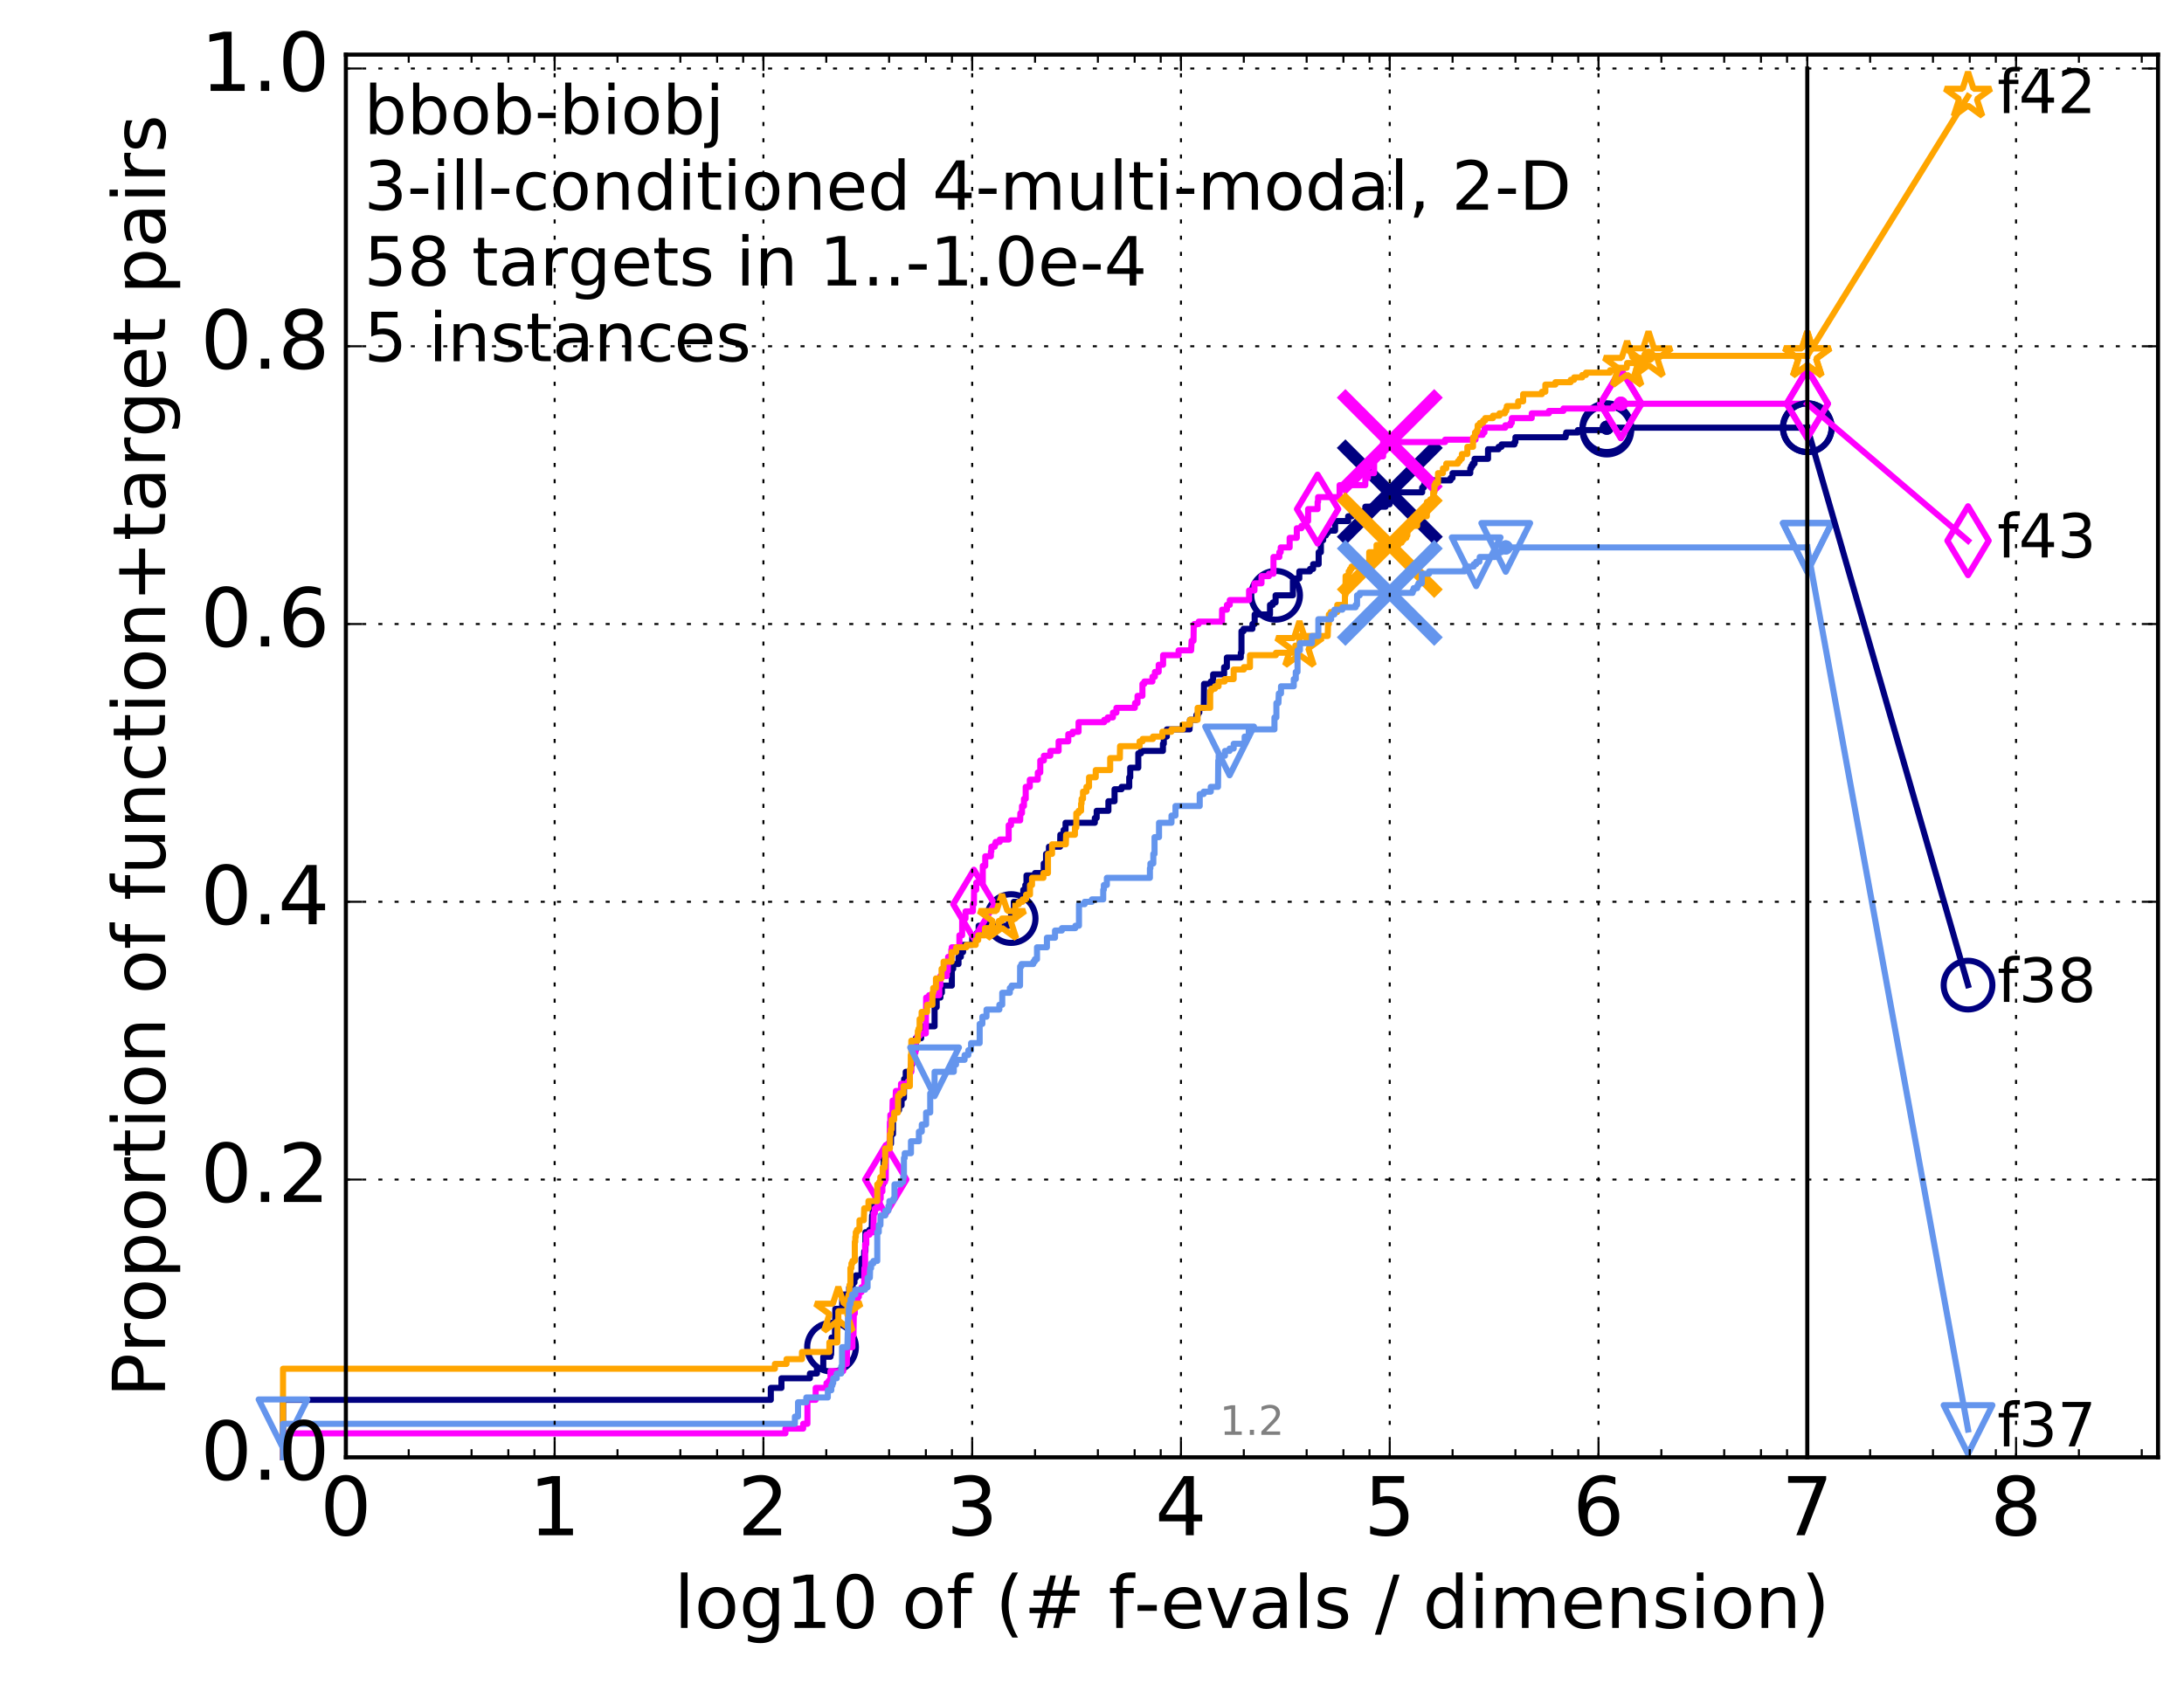 <?xml version="1.0" encoding="utf-8" standalone="no"?>
<!DOCTYPE svg PUBLIC "-//W3C//DTD SVG 1.1//EN"
  "http://www.w3.org/Graphics/SVG/1.1/DTD/svg11.dtd">
<!-- Created with matplotlib (http://matplotlib.org/) -->
<svg height="415pt" version="1.1" viewBox="0 0 538 415" width="538pt" xmlns="http://www.w3.org/2000/svg" xmlns:xlink="http://www.w3.org/1999/xlink">
 <defs>
  <style type="text/css">
*{stroke-linecap:butt;stroke-linejoin:round;stroke-miterlimit:100000;}
  </style>
 </defs>
 <g id="figure_1">
  <g id="patch_1">
   <path d="M 0 415.456 
L 538.8 415.456 
L 538.8 0 
L 0 0 
z
" style="fill:#ffffff;"/>
  </g>
  <g id="axes_1">
   <g id="patch_2">
    <path d="M 85.2 359.056 
L 531.6 359.056 
L 531.6 13.456 
L 85.2 13.456 
z
" style="fill:#ffffff;"/>
   </g>
   <g id="line2d_1">
    <defs>
     <path d="M 0 1.5 
C 0.398 1.5 0.779 1.342 1.061 1.061 
C 1.342 0.779 1.5 0.398 1.5 0 
C 1.5 -0.398 1.342 -0.779 1.061 -1.061 
C 0.779 -1.342 0.398 -1.5 0 -1.5 
C -0.398 -1.5 -0.779 -1.342 -1.061 -1.061 
C -1.342 -0.779 -1.5 -0.398 -1.5 0 
C -1.5 0.398 -1.342 0.779 -1.061 1.061 
C -0.779 1.342 -0.398 1.5 0 1.5 
z
" id="me14c72ce03" style="stroke:#000080;stroke-width:0.5;"/>
    </defs>
    <g>
     <use style="fill:#000080;stroke:#000080;stroke-width:0.5;" x="395.822" xlink:href="#me14c72ce03" y="105.372"/>
     <use style="fill:#000080;stroke:#000080;stroke-width:0.5;" x="395.822" xlink:href="#me14c72ce03" y="105.372"/>
    </g>
   </g>
   <g id="line2d_2">
    <path d="M 69.718 359.056 
L 69.718 344.897 
L 189.879 344.897 
L 189.879 341.947 
L 192.499 341.947 
L 192.499 339.588 
L 199.511 339.588 
L 199.511 338.408 
L 201.247 338.408 
L 201.247 337.228 
L 202.801 337.228 
L 202.801 334.278 
L 204.575 334.278 
L 204.575 333.688 
L 204.735 333.688 
L 204.84 329.558 
L 205.667 329.558 
L 205.769 322.479 
L 207.471 322.479 
L 207.471 320.119 
L 207.888 320.119 
L 207.888 318.939 
L 209.183 318.939 
L 209.183 317.169 
L 210.034 317.169 
L 210.034 315.989 
L 210.488 315.989 
L 210.488 314.809 
L 210.854 314.809 
L 210.854 314.219 
L 212.219 314.219 
L 212.219 310.089 
L 212.854 310.089 
L 212.891 308.32 
L 213.183 308.32 
L 213.183 303.6 
L 214.141 303.6 
L 214.141 303.01 
L 214.724 303.01 
L 214.825 299.47 
L 214.993 299.47 
L 214.993 298.29 
L 215.159 298.29 
L 215.226 296.52 
L 215.716 296.52 
L 215.716 294.75 
L 216.386 294.75 
L 216.386 291.801 
L 217.549 291.801 
L 217.549 288.851 
L 217.668 288.851 
L 217.668 284.721 
L 217.963 284.721 
L 217.963 283.541 
L 218.796 283.541 
L 218.796 281.771 
L 219.49 281.771 
L 219.49 279.411 
L 219.977 279.411 
L 220.003 274.102 
L 220.919 274.102 
L 220.919 273.512 
L 221.477 273.512 
L 221.477 272.332 
L 222.093 272.332 
L 222.093 270.562 
L 222.67 270.562 
L 222.717 265.842 
L 223.116 265.842 
L 223.116 264.072 
L 224.403 264.072 
L 224.403 262.303 
L 224.664 262.303 
L 224.664 258.763 
L 225.578 258.763 
L 225.578 255.813 
L 226.911 255.813 
L 226.911 254.043 
L 227.511 254.043 
L 227.511 252.863 
L 230.222 252.863 
L 230.222 248.143 
L 230.74 248.143 
L 230.74 245.784 
L 231.662 245.784 
L 231.662 244.604 
L 232.024 244.604 
L 232.024 242.834 
L 234.474 242.834 
L 234.474 238.704 
L 234.807 238.704 
L 234.807 237.524 
L 236.117 237.524 
L 236.117 235.754 
L 236.694 235.754 
L 236.694 234.574 
L 237.244 234.574 
L 237.244 232.804 
L 239.497 232.804 
L 239.497 231.034 
L 240.222 231.034 
L 240.222 230.445 
L 240.629 230.445 
L 240.629 229.855 
L 241.08 229.855 
L 241.08 228.085 
L 248.512 228.085 
L 248.512 226.315 
L 249.079 226.315 
L 249.079 224.545 
L 249.738 224.545 
L 249.738 222.185 
L 251.54 222.185 
L 251.54 221.595 
L 252.068 221.595 
L 252.068 219.235 
L 252.571 219.235 
L 252.571 218.055 
L 252.867 218.055 
L 252.867 215.695 
L 254.956 215.695 
L 254.956 215.106 
L 257.106 215.106 
L 257.106 212.746 
L 257.682 212.746 
L 257.682 210.386 
L 258.393 210.386 
L 258.393 208.616 
L 261.143 208.616 
L 261.198 205.666 
L 262.007 205.666 
L 262.007 204.486 
L 262.486 204.486 
L 262.486 202.716 
L 269.694 202.716 
L 269.694 201.536 
L 270.154 201.536 
L 270.154 199.766 
L 273.042 199.766 
L 273.042 197.407 
L 274.556 197.407 
L 274.556 194.457 
L 276.277 194.457 
L 276.277 193.867 
L 278.17 193.867 
L 278.17 191.507 
L 278.42 191.507 
L 278.42 189.147 
L 280.404 189.147 
L 280.404 185.607 
L 281.087 185.607 
L 281.087 185.017 
L 286.47 185.017 
L 286.47 183.248 
L 286.689 183.248 
L 286.689 181.478 
L 287.438 181.478 
L 287.438 179.708 
L 293.036 179.708 
L 293.138 177.348 
L 294.701 177.348 
L 294.701 176.168 
L 295.084 176.168 
L 295.084 175.578 
L 295.434 175.578 
L 295.434 174.398 
L 296.542 174.398 
L 296.602 168.498 
L 298.257 168.498 
L 298.257 167.909 
L 298.842 167.909 
L 298.842 166.139 
L 301.546 166.139 
L 301.546 164.369 
L 302.22 164.369 
L 302.22 162.009 
L 305.653 162.009 
L 305.653 160.829 
L 305.819 160.829 
L 305.819 155.519 
L 306.331 155.519 
L 306.331 154.929 
L 308.521 154.929 
L 308.521 153.749 
L 309.072 153.749 
L 309.072 151.39 
L 312.847 151.39 
L 312.847 149.03 
L 313.53 149.03 
L 313.53 148.44 
L 314.227 148.44 
L 314.227 146.67 
L 318.492 146.67 
L 318.492 143.13 
L 318.973 143.13 
L 318.973 142.54 
L 320.06 142.54 
L 320.077 140.77 
L 322.7 140.77 
L 322.7 140.18 
L 323.464 140.18 
L 323.464 139 
L 324.836 139 
L 324.836 136.051 
L 325.382 136.051 
L 325.382 133.101 
L 325.95 133.101 
L 325.95 131.921 
L 326.619 131.921 
L 326.619 131.331 
L 327.062 131.331 
L 327.062 130.741 
L 328.878 130.741 
L 328.878 128.381 
L 332.101 128.381 
L 332.101 127.201 
L 333.034 127.201 
L 333.034 126.021 
L 336.33 126.021 
L 336.33 124.841 
L 341.33 124.841 
L 341.33 124.251 
L 342.308 124.251 
L 342.308 121.301 
L 350.332 121.301 
L 350.332 120.122 
L 350.753 120.122 
L 350.753 119.532 
L 350.926 119.532 
L 350.926 118.942 
L 352.1 118.942 
L 352.1 118.352 
L 357.33 118.352 
L 357.33 117.762 
L 357.814 117.762 
L 357.814 116.582 
L 362.18 116.582 
L 362.18 115.402 
L 362.429 115.402 
L 362.429 114.812 
L 362.771 114.812 
L 362.771 114.222 
L 363.237 114.222 
L 363.237 113.042 
L 366.557 113.042 
L 366.557 110.682 
L 369.151 110.682 
L 369.151 110.092 
L 369.88 110.092 
L 369.88 109.502 
L 373.067 109.502 
L 373.067 108.912 
L 373.307 108.912 
L 373.307 107.732 
L 385.674 107.732 
L 385.674 107.142 
L 385.811 107.142 
L 385.811 106.552 
L 388.675 106.552 
L 388.675 105.962 
L 395.822 105.962 
L 395.822 105.372 
L 445.2 105.372 
L 445.2 105.372 
" style="fill:none;stroke:#000080;stroke-linecap:square;stroke-width:1.5;"/>
   </g>
   <g id="line2d_3">
    <defs>
     <path d="M 0 6 
C 1.591 6 3.117 5.368 4.243 4.243 
C 5.368 3.117 6 1.591 6 0 
C 6 -1.591 5.368 -3.117 4.243 -4.243 
C 3.117 -5.368 1.591 -6 0 -6 
C -1.591 -6 -3.117 -5.368 -4.243 -4.243 
C -5.368 -3.117 -6 -1.591 -6 0 
C -6 1.591 -5.368 3.117 -4.243 4.243 
C -3.117 5.368 -1.591 6 0 6 
z
" id="m58190f2235" style="stroke:#000080;stroke-width:1.5;"/>
    </defs>
    <g>
     <use style="fill:none;stroke:#000080;stroke-width:1.5;" x="204.84" xlink:href="#m58190f2235" y="331.918"/>
     <use style="fill:none;stroke:#000080;stroke-width:1.5;" x="249.079" xlink:href="#m58190f2235" y="226.315"/>
     <use style="fill:none;stroke:#000080;stroke-width:1.5;" x="314.227" xlink:href="#m58190f2235" y="146.67"/>
     <use style="fill:none;stroke:#000080;stroke-width:1.5;" x="395.822" xlink:href="#m58190f2235" y="105.962"/>
     <use style="fill:none;stroke:#000080;stroke-width:1.5;" x="395.822" xlink:href="#m58190f2235" y="105.372"/>
     <use style="fill:none;stroke:#000080;stroke-width:1.5;" x="445.2" xlink:href="#m58190f2235" y="105.372"/>
    </g>
   </g>
   <g id="line2d_4"/>
   <g id="line2d_5">
    <path clip-path="url(#pb21f7ec349)" d="M 342.356 121.301 
" style="fill:none;stroke:#000080;stroke-linecap:square;"/>
    <defs>
     <path d="M -12 12 
L 12 -12 
M -12 -12 
L 12 12 
" id="m69d240f398" style="stroke:#000080;stroke-width:3.0;"/>
    </defs>
    <g clip-path="url(#pb21f7ec349)">
     <use style="fill:#000080;stroke:#000080;stroke-width:3.0;" x="342.356" xlink:href="#m69d240f398" y="121.301"/>
    </g>
   </g>
   <g id="line2d_6">
    <defs>
     <path d="M 0 1.5 
C 0.398 1.5 0.779 1.342 1.061 1.061 
C 1.342 0.779 1.5 0.398 1.5 0 
C 1.5 -0.398 1.342 -0.779 1.061 -1.061 
C 0.779 -1.342 0.398 -1.5 0 -1.5 
C -0.398 -1.5 -0.779 -1.342 -1.061 -1.061 
C -1.342 -0.779 -1.5 -0.398 -1.5 0 
C -1.5 0.398 -1.342 0.779 -1.061 1.061 
C -0.779 1.342 -0.398 1.5 0 1.5 
z
" id="ma95092f6d7" style="stroke:#ff00ff;stroke-width:0.5;"/>
    </defs>
    <g>
     <use style="fill:#ff00ff;stroke:#ff00ff;stroke-width:0.5;" x="399.273" xlink:href="#ma95092f6d7" y="99.473"/>
     <use style="fill:#ff00ff;stroke:#ff00ff;stroke-width:0.5;" x="399.273" xlink:href="#ma95092f6d7" y="99.473"/>
    </g>
   </g>
   <g id="line2d_7">
    <path d="M 69.718 359.056 
L 69.718 353.157 
L 193.483 353.157 
L 193.483 351.977 
L 197.846 351.977 
L 197.846 350.797 
L 198.901 350.797 
L 198.901 344.897 
L 200.936 344.897 
L 200.936 341.947 
L 203.594 341.947 
L 203.594 340.768 
L 204.145 340.768 
L 204.145 340.178 
L 204.575 340.178 
L 204.575 337.818 
L 207.704 337.818 
L 207.704 336.048 
L 208.612 336.048 
L 208.656 331.918 
L 209.992 331.918 
L 209.992 328.968 
L 210.242 328.968 
L 210.324 323.659 
L 210.57 323.659 
L 210.57 321.299 
L 211.252 321.299 
L 211.252 319.529 
L 211.566 319.529 
L 211.566 318.349 
L 212.219 318.349 
L 212.219 317.169 
L 212.891 317.169 
L 212.927 312.449 
L 213.11 312.449 
L 213.11 306.55 
L 213.399 306.55 
L 213.399 304.19 
L 214.21 304.19 
L 214.21 303.6 
L 215.159 303.6 
L 215.226 298.88 
L 215.521 298.88 
L 215.521 297.7 
L 216.197 297.7 
L 216.197 296.52 
L 216.698 296.52 
L 216.698 295.34 
L 216.944 295.34 
L 216.944 293.571 
L 217.369 293.571 
L 217.369 291.211 
L 217.992 291.211 
L 217.992 290.621 
L 218.196 290.621 
L 218.253 284.721 
L 218.512 284.721 
L 218.512 282.951 
L 218.88 282.951 
L 218.88 281.771 
L 219.132 281.771 
L 219.215 276.462 
L 219.325 276.462 
L 219.325 274.692 
L 219.816 274.692 
L 219.896 271.152 
L 220.61 271.152 
L 220.687 268.792 
L 221.947 268.792 
L 221.947 267.022 
L 223.667 267.022 
L 223.667 266.432 
L 224.138 266.432 
L 224.138 264.072 
L 224.468 264.072 
L 224.468 261.713 
L 224.859 261.713 
L 224.859 259.943 
L 225.306 259.943 
L 225.306 259.353 
L 225.515 259.353 
L 225.515 256.403 
L 225.929 256.403 
L 225.929 255.223 
L 226.575 255.223 
L 226.575 254.633 
L 228.058 254.633 
L 228.151 245.784 
L 228.863 245.784 
L 228.863 245.194 
L 231.375 245.194 
L 231.375 242.834 
L 231.631 242.834 
L 231.631 240.474 
L 233.238 240.474 
L 233.238 239.294 
L 233.459 239.294 
L 233.561 235.754 
L 234.348 235.754 
L 234.348 233.984 
L 234.46 233.984 
L 234.46 233.394 
L 236.337 233.394 
L 236.337 230.445 
L 237.008 230.445 
L 237.021 226.315 
L 237.841 226.315 
L 237.841 224.545 
L 239.664 224.545 
L 239.664 222.775 
L 239.906 222.775 
L 239.95 219.235 
L 240.48 219.235 
L 240.48 217.465 
L 242.097 217.465 
L 242.097 213.336 
L 242.704 213.336 
L 242.704 210.976 
L 244.091 210.976 
L 244.091 209.796 
L 244.209 209.796 
L 244.209 208.616 
L 245.034 208.616 
L 245.034 208.026 
L 245.26 208.026 
L 245.26 207.436 
L 246.279 207.436 
L 246.279 206.846 
L 248.475 206.846 
L 248.475 203.306 
L 249.057 203.306 
L 249.057 202.126 
L 251.311 202.126 
L 251.344 200.356 
L 251.754 200.356 
L 251.754 198.587 
L 252.239 198.587 
L 252.239 196.817 
L 252.67 196.817 
L 252.67 193.867 
L 253.68 193.867 
L 253.68 192.097 
L 255.649 192.097 
L 255.649 190.327 
L 256.258 190.327 
L 256.258 187.377 
L 257.147 187.377 
L 257.147 186.197 
L 258.73 186.197 
L 258.73 185.017 
L 260.776 185.017 
L 260.776 182.658 
L 263.158 182.658 
L 263.158 180.888 
L 264.201 180.888 
L 264.201 180.298 
L 265.691 180.298 
L 265.691 177.938 
L 272.015 177.938 
L 272.015 177.348 
L 272.863 177.348 
L 272.863 176.758 
L 274.155 176.758 
L 274.155 175.578 
L 275.016 175.578 
L 275.016 174.398 
L 279.548 174.398 
L 279.601 173.218 
L 280.216 173.218 
L 280.216 171.448 
L 281.421 171.448 
L 281.421 168.498 
L 281.894 168.498 
L 281.894 167.909 
L 283.882 167.909 
L 283.882 166.729 
L 284.499 166.729 
L 284.499 165.549 
L 285.429 165.549 
L 285.429 163.779 
L 286.515 163.779 
L 286.515 161.419 
L 290.327 161.419 
L 290.327 160.239 
L 293.427 160.239 
L 293.534 157.879 
L 294.01 157.879 
L 294.056 154.339 
L 294.194 154.339 
L 294.194 153.749 
L 295.266 153.749 
L 295.266 153.159 
L 301.018 153.159 
L 301.051 150.21 
L 302.235 150.21 
L 302.235 149.03 
L 302.938 149.03 
L 302.938 147.85 
L 307.691 147.85 
L 307.691 145.49 
L 309.019 145.49 
L 309.019 143.72 
L 310.754 143.72 
L 310.754 141.95 
L 312.582 141.95 
L 312.582 141.36 
L 313.703 141.36 
L 313.703 137.23 
L 315.147 137.23 
L 315.147 136.051 
L 315.486 136.051 
L 315.486 134.871 
L 317.689 134.871 
L 317.689 132.511 
L 319.45 132.511 
L 319.45 130.151 
L 320.586 130.151 
L 320.586 129.561 
L 321.519 129.561 
L 321.519 128.381 
L 322.235 128.381 
L 322.235 125.431 
L 324.573 125.431 
L 324.573 123.661 
L 324.694 123.661 
L 324.694 122.481 
L 329.991 122.481 
L 329.991 119.532 
L 336.328 119.532 
L 336.328 117.762 
L 336.965 117.762 
L 336.965 116.582 
L 338.488 116.582 
L 338.501 112.452 
L 340.713 112.452 
L 340.713 108.912 
L 355.993 108.912 
L 355.993 108.322 
L 363.48 108.322 
L 363.481 107.142 
L 365.237 107.142 
L 365.237 106.552 
L 365.677 106.552 
L 365.681 105.372 
L 370.809 105.372 
L 370.809 104.783 
L 372.088 104.783 
L 372.088 104.193 
L 372.413 104.193 
L 372.416 103.013 
L 377.324 103.013 
L 377.324 101.833 
L 381.562 101.833 
L 381.562 101.243 
L 385.123 101.243 
L 385.123 100.653 
L 397.454 100.653 
L 397.454 100.063 
L 399.273 100.063 
L 399.273 99.473 
L 445.2 99.473 
L 445.2 99.473 
" style="fill:none;stroke:#ff00ff;stroke-linecap:square;stroke-width:1.5;"/>
   </g>
   <g id="line2d_8">
    <defs>
     <path d="M -0 8.485 
L 5.091 0 
L 0 -8.485 
L -5.091 -0 
z
" id="m1ae8b36873" style="stroke:#ff00ff;stroke-linejoin:miter;stroke-width:1.5;"/>
    </defs>
    <g>
     <use style="fill:none;stroke:#ff00ff;stroke-linejoin:miter;stroke-width:1.5;" x="218.196" xlink:href="#m1ae8b36873" y="290.621"/>
     <use style="fill:none;stroke:#ff00ff;stroke-linejoin:miter;stroke-width:1.5;" x="239.906" xlink:href="#m1ae8b36873" y="222.775"/>
     <use style="fill:none;stroke:#ff00ff;stroke-linejoin:miter;stroke-width:1.5;" x="324.573" xlink:href="#m1ae8b36873" y="125.431"/>
     <use style="fill:none;stroke:#ff00ff;stroke-linejoin:miter;stroke-width:1.5;" x="399.273" xlink:href="#m1ae8b36873" y="99.473"/>
     <use style="fill:none;stroke:#ff00ff;stroke-linejoin:miter;stroke-width:1.5;" x="399.273" xlink:href="#m1ae8b36873" y="99.473"/>
     <use style="fill:none;stroke:#ff00ff;stroke-linejoin:miter;stroke-width:1.5;" x="445.2" xlink:href="#m1ae8b36873" y="99.473"/>
    </g>
   </g>
   <g id="line2d_9"/>
   <g id="line2d_10">
    <path clip-path="url(#pb21f7ec349)" d="M 342.356 108.912 
" style="fill:none;stroke:#ff00ff;stroke-linecap:square;"/>
    <defs>
     <path d="M -12 12 
L 12 -12 
M -12 -12 
L 12 12 
" id="m5aec61065f" style="stroke:#ff00ff;stroke-width:3.0;"/>
    </defs>
    <g clip-path="url(#pb21f7ec349)">
     <use style="fill:#ff00ff;stroke:#ff00ff;stroke-width:3.0;" x="342.356" xlink:href="#m5aec61065f" y="108.912"/>
    </g>
   </g>
   <g id="line2d_11">
    <defs>
     <path d="M 0 1.5 
C 0.398 1.5 0.779 1.342 1.061 1.061 
C 1.342 0.779 1.5 0.398 1.5 0 
C 1.5 -0.398 1.342 -0.779 1.061 -1.061 
C 0.779 -1.342 0.398 -1.5 0 -1.5 
C -0.398 -1.5 -0.779 -1.342 -1.061 -1.061 
C -1.342 -0.779 -1.5 -0.398 -1.5 0 
C -1.5 0.398 -1.342 0.779 -1.061 1.061 
C -0.779 1.342 -0.398 1.5 0 1.5 
z
" id="mabafdfa3ae" style="stroke:#ffa500;stroke-width:0.5;"/>
    </defs>
    <g>
     <use style="fill:#ffa500;stroke:#ffa500;stroke-width:0.5;" x="406.095" xlink:href="#mabafdfa3ae" y="87.674"/>
     <use style="fill:#ffa500;stroke:#ffa500;stroke-width:0.5;" x="406.095" xlink:href="#mabafdfa3ae" y="87.674"/>
    </g>
   </g>
   <g id="line2d_12">
    <path d="M 69.718 359.056 
L 69.718 337.228 
L 190.886 337.228 
L 190.886 336.048 
L 193.745 336.048 
L 193.745 334.868 
L 197.556 334.868 
L 197.556 333.098 
L 204.307 333.098 
L 204.307 330.738 
L 206.268 330.738 
L 206.318 325.428 
L 206.514 325.428 
L 206.514 323.069 
L 208.745 323.069 
L 208.745 320.119 
L 208.877 320.119 
L 208.877 319.529 
L 209.052 319.529 
L 209.052 318.939 
L 209.269 318.939 
L 209.269 316.579 
L 209.484 316.579 
L 209.484 312.449 
L 209.74 312.449 
L 209.74 311.269 
L 209.992 311.269 
L 209.992 310.679 
L 210.57 310.679 
L 210.57 305.96 
L 210.692 305.96 
L 210.692 304.78 
L 210.813 304.78 
L 210.813 303.6 
L 211.094 303.6 
L 211.094 303.01 
L 211.722 303.01 
L 211.722 300.65 
L 212.78 300.65 
L 212.891 297.7 
L 213.931 297.7 
L 213.931 295.93 
L 216.102 295.93 
L 216.102 291.801 
L 216.574 291.801 
L 216.574 291.211 
L 216.852 291.211 
L 216.852 290.031 
L 217.429 290.031 
L 217.429 287.671 
L 217.933 287.671 
L 217.933 286.491 
L 218.05 286.491 
L 218.05 282.951 
L 219.215 282.951 
L 219.215 279.411 
L 219.435 279.411 
L 219.435 278.231 
L 219.653 278.231 
L 219.653 275.872 
L 220.269 275.872 
L 220.269 274.102 
L 221.2 274.102 
L 221.225 269.972 
L 221.676 269.972 
L 221.676 269.382 
L 222.575 269.382 
L 222.575 267.612 
L 224.138 267.612 
L 224.138 263.482 
L 224.359 263.482 
L 224.359 259.943 
L 224.49 259.943 
L 224.49 256.403 
L 226.092 256.403 
L 226.092 254.043 
L 226.275 254.043 
L 226.275 253.453 
L 226.535 253.453 
L 226.535 251.093 
L 227.028 251.093 
L 227.028 249.323 
L 228.391 249.323 
L 228.391 247.553 
L 229.692 247.553 
L 229.692 244.604 
L 229.881 244.604 
L 229.881 243.424 
L 230.558 243.424 
L 230.558 241.064 
L 231.946 241.064 
L 231.946 238.704 
L 232.441 238.704 
L 232.441 236.934 
L 234.418 236.934 
L 234.418 234.574 
L 235.538 234.574 
L 235.538 233.394 
L 238.068 233.394 
L 238.068 232.804 
L 240.362 232.804 
L 240.362 231.624 
L 240.966 231.624 
L 240.966 230.445 
L 242.636 230.445 
L 242.636 228.675 
L 246.039 228.675 
L 246.039 226.905 
L 246.817 226.905 
L 246.817 226.315 
L 250.116 226.315 
L 250.116 222.775 
L 251.013 222.775 
L 251.013 222.185 
L 251.895 222.185 
L 251.895 221.595 
L 252.762 221.595 
L 252.762 220.415 
L 253.727 220.415 
L 253.727 218.055 
L 254.224 218.055 
L 254.224 216.285 
L 257.03 216.285 
L 257.03 215.106 
L 258.157 215.106 
L 258.157 210.386 
L 259.16 210.386 
L 259.16 208.026 
L 262.554 208.026 
L 262.626 205.666 
L 264.795 205.666 
L 264.795 203.896 
L 265.131 203.896 
L 265.131 200.356 
L 265.704 200.356 
L 265.704 199.766 
L 266.314 199.766 
L 266.314 197.997 
L 266.431 197.997 
L 266.431 196.817 
L 266.783 196.817 
L 266.783 195.047 
L 267.625 195.047 
L 267.625 193.867 
L 268.266 193.867 
L 268.266 191.507 
L 269.921 191.507 
L 269.921 189.737 
L 273.476 189.737 
L 273.476 186.787 
L 275.86 186.787 
L 275.91 183.837 
L 280.722 183.837 
L 280.722 182.658 
L 281.454 182.658 
L 281.454 182.068 
L 284.012 182.068 
L 284.012 181.478 
L 286.332 181.478 
L 286.332 180.298 
L 288.556 180.298 
L 288.556 179.708 
L 291.37 179.708 
L 291.37 178.528 
L 293.116 178.528 
L 293.116 177.348 
L 295.015 177.348 
L 295.015 174.398 
L 298.113 174.398 
L 298.113 170.268 
L 298.379 170.268 
L 298.379 169.678 
L 299.286 169.678 
L 299.286 169.088 
L 300.18 169.088 
L 300.18 167.909 
L 301.686 167.909 
L 301.686 167.319 
L 303.895 167.319 
L 303.895 164.959 
L 306.411 164.959 
L 306.411 164.369 
L 307.914 164.369 
L 307.914 161.419 
L 314.306 161.419 
L 314.306 160.829 
L 319.08 160.829 
L 319.08 159.059 
L 320.104 159.059 
L 320.104 156.699 
L 327.064 156.699 
L 327.153 153.749 
L 327.349 153.749 
L 327.349 151.39 
L 327.778 151.39 
L 327.778 150.8 
L 329.417 150.8 
L 329.417 149.03 
L 331.304 149.03 
L 331.304 146.67 
L 331.426 146.67 
L 331.468 141.95 
L 332.235 141.95 
L 332.235 140.77 
L 332.573 140.77 
L 332.573 140.18 
L 332.933 140.18 
L 332.933 139.59 
L 334.456 139.59 
L 334.456 139 
L 337.289 139 
L 337.289 136.051 
L 339.093 136.051 
L 339.093 134.281 
L 344.525 134.281 
L 344.525 133.691 
L 345.275 133.691 
L 345.275 133.101 
L 345.707 133.101 
L 345.707 132.511 
L 346.428 132.511 
L 346.428 131.921 
L 346.686 131.921 
L 346.686 129.561 
L 349.104 129.561 
L 349.104 127.201 
L 351.476 127.201 
L 351.505 123.661 
L 352.292 123.661 
L 352.292 123.071 
L 353.035 123.071 
L 353.051 121.301 
L 353.345 121.301 
L 353.345 119.532 
L 353.619 119.532 
L 353.619 118.942 
L 354.235 118.942 
L 354.235 116.582 
L 355.447 116.582 
L 355.447 115.402 
L 356.265 115.402 
L 356.265 114.222 
L 359.14 114.222 
L 359.14 113.632 
L 359.576 113.632 
L 359.576 113.042 
L 360.107 113.042 
L 360.107 111.862 
L 361.465 111.862 
L 361.465 110.092 
L 362.86 110.092 
L 362.877 107.732 
L 363.354 107.732 
L 363.354 106.552 
L 363.809 106.552 
L 363.809 105.962 
L 364.001 105.962 
L 364.001 104.783 
L 364.558 104.783 
L 364.558 104.193 
L 365.329 104.193 
L 365.329 103.603 
L 365.858 103.603 
L 365.858 103.013 
L 367.77 103.013 
L 367.77 102.423 
L 369.376 102.423 
L 369.376 101.833 
L 370.718 101.833 
L 370.718 101.243 
L 371.054 101.243 
L 371.054 100.653 
L 371.186 100.653 
L 371.186 100.063 
L 373.98 100.063 
L 373.98 98.883 
L 375.206 98.883 
L 375.206 97.113 
L 379.825 97.113 
L 379.825 96.523 
L 380.675 96.523 
L 380.675 94.753 
L 383.158 94.753 
L 383.158 94.163 
L 386.916 94.163 
L 386.916 93.573 
L 387.759 93.573 
L 387.759 92.983 
L 389.764 92.983 
L 389.764 92.393 
L 390.679 92.393 
L 390.679 91.803 
L 396.618 91.803 
L 396.618 91.213 
L 398.504 91.213 
L 398.504 90.623 
L 400.711 90.623 
L 400.819 89.444 
L 405.241 89.444 
L 405.241 88.264 
L 406.095 88.264 
L 406.095 87.674 
L 445.2 87.674 
L 445.2 87.674 
" style="fill:none;stroke:#ffa500;stroke-linecap:square;stroke-width:1.5;"/>
   </g>
   <g id="line2d_13">
    <defs>
     <path d="M 0 -6 
L -1.347 -1.854 
L -5.706 -1.854 
L -2.18 0.708 
L -3.527 4.854 
L -0 2.292 
L 3.527 4.854 
L 2.18 0.708 
L 5.706 -1.854 
L 1.347 -1.854 
z
" id="m79e128a9e9" style="stroke:#ffa500;stroke-linejoin:bevel;stroke-width:1.5;"/>
    </defs>
    <g>
     <use style="fill:none;stroke:#ffa500;stroke-linejoin:bevel;stroke-width:1.5;" x="206.514" xlink:href="#m79e128a9e9" y="323.069"/>
     <use style="fill:none;stroke:#ffa500;stroke-linejoin:bevel;stroke-width:1.5;" x="246.817" xlink:href="#m79e128a9e9" y="226.315"/>
     <use style="fill:none;stroke:#ffa500;stroke-linejoin:bevel;stroke-width:1.5;" x="320.104" xlink:href="#m79e128a9e9" y="159.059"/>
     <use style="fill:none;stroke:#ffa500;stroke-linejoin:bevel;stroke-width:1.5;" x="400.819" xlink:href="#m79e128a9e9" y="90.033"/>
     <use style="fill:none;stroke:#ffa500;stroke-linejoin:bevel;stroke-width:1.5;" x="406.095" xlink:href="#m79e128a9e9" y="87.674"/>
     <use style="fill:none;stroke:#ffa500;stroke-linejoin:bevel;stroke-width:1.5;" x="445.2" xlink:href="#m79e128a9e9" y="87.674"/>
    </g>
   </g>
   <g id="line2d_14"/>
   <g id="line2d_15">
    <path clip-path="url(#pb21f7ec349)" d="M 342.356 134.281 
" style="fill:none;stroke:#ffa500;stroke-linecap:square;"/>
    <defs>
     <path d="M -12 12 
L 12 -12 
M -12 -12 
L 12 12 
" id="m5f65ddb2e3" style="stroke:#ffa500;stroke-width:3.0;"/>
    </defs>
    <g clip-path="url(#pb21f7ec349)">
     <use style="fill:#ffa500;stroke:#ffa500;stroke-width:3.0;" x="342.356" xlink:href="#m5f65ddb2e3" y="134.281"/>
    </g>
   </g>
   <g id="line2d_16">
    <defs>
     <path d="M 0 1.5 
C 0.398 1.5 0.779 1.342 1.061 1.061 
C 1.342 0.779 1.5 0.398 1.5 0 
C 1.5 -0.398 1.342 -0.779 1.061 -1.061 
C 0.779 -1.342 0.398 -1.5 0 -1.5 
C -0.398 -1.5 -0.779 -1.342 -1.061 -1.061 
C -1.342 -0.779 -1.5 -0.398 -1.5 0 
C -1.5 0.398 -1.342 0.779 -1.061 1.061 
C -0.779 1.342 -0.398 1.5 0 1.5 
z
" id="m6c8699953d" style="stroke:#6495ed;stroke-width:0.5;"/>
    </defs>
    <g>
     <use style="fill:#6495ed;stroke:#6495ed;stroke-width:0.5;" x="370.921" xlink:href="#m6c8699953d" y="134.871"/>
     <use style="fill:#6495ed;stroke:#6495ed;stroke-width:0.5;" x="370.921" xlink:href="#m6c8699953d" y="134.871"/>
    </g>
   </g>
   <g id="line2d_17">
    <path d="M 69.718 359.056 
L 69.718 350.797 
L 195.81 350.797 
L 195.81 349.027 
L 196.586 349.027 
L 196.586 345.487 
L 198.624 345.487 
L 198.624 344.307 
L 203.926 344.307 
L 203.926 342.537 
L 204.787 342.537 
L 204.787 341.357 
L 205.05 341.357 
L 205.05 340.768 
L 205.258 340.768 
L 205.258 339.588 
L 206.12 339.588 
L 206.12 338.408 
L 207.235 338.408 
L 207.235 336.638 
L 207.424 336.638 
L 207.424 331.918 
L 208.745 331.918 
L 208.833 328.378 
L 208.877 328.378 
L 208.877 324.839 
L 209.096 324.839 
L 209.096 322.479 
L 209.226 322.479 
L 209.226 321.299 
L 209.527 321.299 
L 209.527 320.119 
L 209.908 320.119 
L 209.908 318.939 
L 210.692 318.939 
L 210.692 317.759 
L 213.11 317.759 
L 213.11 317.169 
L 213.72 317.169 
L 213.72 314.809 
L 214.279 314.809 
L 214.348 312.449 
L 214.588 312.449 
L 214.588 311.269 
L 215.159 311.269 
L 215.159 310.679 
L 216.102 310.679 
L 216.102 303.6 
L 216.48 303.6 
L 216.48 301.83 
L 216.883 301.83 
L 216.914 299.47 
L 218.079 299.47 
L 218.079 298.29 
L 218.852 298.29 
L 218.852 297.11 
L 219.076 297.11 
L 219.076 295.93 
L 220.057 295.93 
L 220.057 295.34 
L 220.348 295.34 
L 220.348 291.801 
L 221.873 291.801 
L 221.873 291.211 
L 222.479 291.211 
L 222.479 290.031 
L 222.67 290.031 
L 222.67 285.311 
L 222.859 285.311 
L 222.859 284.131 
L 224.403 284.131 
L 224.403 281.181 
L 226.355 281.181 
L 226.355 278.821 
L 227.067 278.821 
L 227.067 277.052 
L 228.132 277.052 
L 228.132 274.102 
L 229.148 274.102 
L 229.148 269.382 
L 229.535 269.382 
L 229.535 268.202 
L 230.222 268.202 
L 230.222 264.072 
L 234.958 264.072 
L 234.958 262.303 
L 235.512 262.303 
L 235.512 261.123 
L 237.611 261.123 
L 237.611 259.943 
L 238.539 259.943 
L 238.539 258.763 
L 239.216 258.763 
L 239.216 256.993 
L 241.328 256.993 
L 241.328 252.273 
L 241.997 252.273 
L 241.997 250.503 
L 243.011 250.503 
L 243.011 248.733 
L 246.18 248.733 
L 246.18 247.553 
L 246.889 247.553 
L 246.889 244.604 
L 248.764 244.604 
L 248.764 243.424 
L 249.195 243.424 
L 249.195 242.834 
L 251.272 242.834 
L 251.291 238.114 
L 251.612 238.114 
L 251.612 237.524 
L 254.544 237.524 
L 254.544 236.934 
L 254.911 236.934 
L 254.911 236.344 
L 255.453 236.344 
L 255.453 233.394 
L 257.894 233.394 
L 257.894 231.034 
L 259.889 231.034 
L 259.889 229.265 
L 261.583 229.265 
L 261.583 228.675 
L 264.899 228.675 
L 264.899 228.085 
L 265.791 228.085 
L 265.794 222.775 
L 267.2 222.775 
L 267.2 222.185 
L 268.975 222.185 
L 268.975 221.595 
L 271.763 221.595 
L 271.763 219.235 
L 271.913 219.235 
L 271.913 218.055 
L 272.661 218.055 
L 272.661 216.285 
L 283.266 216.285 
L 283.266 213.926 
L 283.386 213.926 
L 283.386 212.746 
L 284.103 212.746 
L 284.103 210.386 
L 284.404 210.386 
L 284.404 206.256 
L 285.509 206.256 
L 285.509 202.716 
L 288.582 202.716 
L 288.582 200.946 
L 289.564 200.946 
L 289.564 198.587 
L 295.535 198.587 
L 295.535 195.637 
L 296.515 195.637 
L 296.515 195.047 
L 298.262 195.047 
L 298.262 193.867 
L 300.045 193.867 
L 300.103 187.377 
L 300.198 187.377 
L 300.198 186.197 
L 301.751 186.197 
L 301.751 185.017 
L 302.897 185.017 
L 302.897 184.427 
L 303.906 184.427 
L 303.906 183.248 
L 306.602 183.248 
L 306.602 181.478 
L 307.619 181.478 
L 307.619 179.708 
L 313.945 179.708 
L 313.945 176.758 
L 314.422 176.758 
L 314.422 173.218 
L 314.925 173.218 
L 315.016 170.858 
L 315.559 170.858 
L 315.559 169.088 
L 318.703 169.088 
L 318.703 167.319 
L 319.194 167.319 
L 319.194 165.549 
L 319.63 165.549 
L 319.63 160.239 
L 320.223 160.239 
L 320.223 158.469 
L 323.179 158.469 
L 323.179 156.699 
L 324.757 156.699 
L 324.757 152.569 
L 327.91 152.569 
L 327.91 151.39 
L 328.718 151.39 
L 328.718 150.21 
L 330.677 150.21 
L 330.677 149.62 
L 333.942 149.62 
L 333.942 149.03 
L 334.292 149.03 
L 334.292 146.67 
L 334.962 146.67 
L 334.962 146.08 
L 347.98 146.08 
L 347.98 145.49 
L 348.238 145.49 
L 348.238 144.9 
L 349.133 144.9 
L 349.133 144.31 
L 349.407 144.31 
L 349.407 143.72 
L 350.247 143.72 
L 350.247 141.36 
L 352.044 141.36 
L 352.044 140.77 
L 360.826 140.77 
L 360.826 140.18 
L 361.064 140.18 
L 361.064 139.59 
L 363.032 139.59 
L 363.032 139 
L 363.635 139 
L 363.635 138.41 
L 364.425 138.41 
L 364.515 137.23 
L 368.347 137.23 
L 368.347 136.641 
L 369.095 136.641 
L 369.095 136.051 
L 369.845 136.051 
L 369.845 135.461 
L 370.921 135.461 
L 370.921 134.871 
L 445.2 134.871 
L 445.2 134.871 
" style="fill:none;stroke:#6495ed;stroke-linecap:square;stroke-width:1.5;"/>
   </g>
   <g id="line2d_18">
    <defs>
     <path d="M -0 6 
L 6 -6 
L -6 -6 
z
" id="mb88caf3d02" style="stroke:#6495ed;stroke-linejoin:miter;stroke-width:1.5;"/>
    </defs>
    <g>
     <use style="fill:none;stroke:#6495ed;stroke-linejoin:miter;stroke-width:1.5;" x="69.718" xlink:href="#mb88caf3d02" y="350.797"/>
     <use style="fill:none;stroke:#6495ed;stroke-linejoin:miter;stroke-width:1.5;" x="230.222" xlink:href="#mb88caf3d02" y="264.072"/>
     <use style="fill:none;stroke:#6495ed;stroke-linejoin:miter;stroke-width:1.5;" x="302.897" xlink:href="#mb88caf3d02" y="185.017"/>
     <use style="fill:none;stroke:#6495ed;stroke-linejoin:miter;stroke-width:1.5;" x="363.635" xlink:href="#mb88caf3d02" y="138.41"/>
     <use style="fill:none;stroke:#6495ed;stroke-linejoin:miter;stroke-width:1.5;" x="370.921" xlink:href="#mb88caf3d02" y="134.871"/>
     <use style="fill:none;stroke:#6495ed;stroke-linejoin:miter;stroke-width:1.5;" x="445.2" xlink:href="#mb88caf3d02" y="134.871"/>
    </g>
   </g>
   <g id="line2d_19"/>
   <g id="line2d_20">
    <path clip-path="url(#pb21f7ec349)" d="M 342.356 146.08 
" style="fill:none;stroke:#6495ed;stroke-linecap:square;"/>
    <defs>
     <path d="M -12 12 
L 12 -12 
M -12 -12 
L 12 12 
" id="m4feaa8f058" style="stroke:#6495ed;stroke-width:3.0;"/>
    </defs>
    <g clip-path="url(#pb21f7ec349)">
     <use style="fill:#6495ed;stroke:#6495ed;stroke-width:3.0;" x="342.356" xlink:href="#m4feaa8f058" y="146.08"/>
    </g>
   </g>
   <g id="line2d_21">
    <path d="M 445.2 134.871 
L 484.8 352.213 
" style="fill:none;stroke:#6495ed;stroke-linecap:square;stroke-width:1.5;"/>
    <g>
     <use style="fill:none;stroke:#6495ed;stroke-linejoin:miter;stroke-width:1.5;" x="445.2" xlink:href="#mb88caf3d02" y="134.871"/>
     <use style="fill:none;stroke:#6495ed;stroke-linejoin:miter;stroke-width:1.5;" x="484.8" xlink:href="#mb88caf3d02" y="352.213"/>
    </g>
   </g>
   <g id="line2d_22">
    <path d="M 445.2 105.372 
L 484.8 242.716 
" style="fill:none;stroke:#000080;stroke-linecap:square;stroke-width:1.5;"/>
    <g>
     <use style="fill:none;stroke:#000080;stroke-width:1.5;" x="445.2" xlink:href="#m58190f2235" y="105.372"/>
     <use style="fill:none;stroke:#000080;stroke-width:1.5;" x="484.8" xlink:href="#m58190f2235" y="242.716"/>
    </g>
   </g>
   <g id="line2d_23">
    <path d="M 445.2 99.473 
L 484.8 133.219 
" style="fill:none;stroke:#ff00ff;stroke-linecap:square;stroke-width:1.5;"/>
    <g>
     <use style="fill:none;stroke:#ff00ff;stroke-linejoin:miter;stroke-width:1.5;" x="445.2" xlink:href="#m1ae8b36873" y="99.473"/>
     <use style="fill:none;stroke:#ff00ff;stroke-linejoin:miter;stroke-width:1.5;" x="484.8" xlink:href="#m1ae8b36873" y="133.219"/>
    </g>
   </g>
   <g id="line2d_24">
    <path d="M 445.2 87.674 
L 484.8 23.722 
" style="fill:none;stroke:#ffa500;stroke-linecap:square;stroke-width:1.5;"/>
    <g>
     <use style="fill:none;stroke:#ffa500;stroke-linejoin:bevel;stroke-width:1.5;" x="445.2" xlink:href="#m79e128a9e9" y="87.674"/>
     <use style="fill:none;stroke:#ffa500;stroke-linejoin:bevel;stroke-width:1.5;" x="484.8" xlink:href="#m79e128a9e9" y="23.722"/>
    </g>
   </g>
   <g id="line2d_25">
    <path d="M 445.2 359.056 
L 445.2 16.878 
" style="fill:none;stroke:#000000;stroke-linecap:square;"/>
   </g>
   <g id="patch_3">
    <path d="M 85.2 13.456 
L 531.6 13.456 
" style="fill:none;stroke:#000000;stroke-linecap:square;stroke-linejoin:miter;"/>
   </g>
   <g id="patch_4">
    <path d="M 531.6 359.056 
L 531.6 13.456 
" style="fill:none;stroke:#000000;stroke-linecap:square;stroke-linejoin:miter;"/>
   </g>
   <g id="patch_5">
    <path d="M 85.2 359.056 
L 531.6 359.056 
" style="fill:none;stroke:#000000;stroke-linecap:square;stroke-linejoin:miter;"/>
   </g>
   <g id="patch_6">
    <path d="M 85.2 359.056 
L 85.2 13.456 
" style="fill:none;stroke:#000000;stroke-linecap:square;stroke-linejoin:miter;"/>
   </g>
   <g id="matplotlib.axis_1">
    <g id="xtick_1">
     <g id="line2d_26">
      <path clip-path="url(#pb21f7ec349)" d="M 85.2 359.056 
L 85.2 13.456 
" style="fill:none;stroke:#000000;stroke-dasharray:1,3;stroke-dashoffset:0.0;stroke-width:0.5;"/>
     </g>
     <g id="line2d_27">
      <defs>
       <path d="M 0 0 
L 0 -4 
" id="m5288141634" style="stroke:#000000;stroke-width:0.5;"/>
      </defs>
      <g>
       <use style="stroke:#000000;stroke-width:0.5;" x="85.2" xlink:href="#m5288141634" y="359.056"/>
      </g>
     </g>
     <g id="line2d_28">
      <defs>
       <path d="M 0 0 
L 0 4 
" id="m2d6bd09609" style="stroke:#000000;stroke-width:0.5;"/>
      </defs>
      <g>
       <use style="stroke:#000000;stroke-width:0.5;" x="85.2" xlink:href="#m2d6bd09609" y="13.456"/>
      </g>
     </g>
     <g id="text_1">
      <!-- 0 -->
      <defs>
       <path d="M 31.781 66.406 
Q 24.172 66.406 20.328 58.906 
Q 16.5 51.422 16.5 36.375 
Q 16.5 21.391 20.328 13.891 
Q 24.172 6.391 31.781 6.391 
Q 39.453 6.391 43.281 13.891 
Q 47.125 21.391 47.125 36.375 
Q 47.125 51.422 43.281 58.906 
Q 39.453 66.406 31.781 66.406 
M 31.781 74.219 
Q 44.047 74.219 50.516 64.516 
Q 56.984 54.828 56.984 36.375 
Q 56.984 17.969 50.516 8.266 
Q 44.047 -1.422 31.781 -1.422 
Q 19.531 -1.422 13.062 8.266 
Q 6.594 17.969 6.594 36.375 
Q 6.594 54.828 13.062 64.516 
Q 19.531 74.219 31.781 74.219 
" id="BitstreamVeraSans-Roman-30"/>
      </defs>
      <g transform="translate(78.838 378.253)scale(0.2 -0.2)">
       <use xlink:href="#BitstreamVeraSans-Roman-30"/>
      </g>
     </g>
    </g>
    <g id="xtick_2">
     <g id="line2d_29">
      <path clip-path="url(#pb21f7ec349)" d="M 136.629 359.056 
L 136.629 13.456 
" style="fill:none;stroke:#000000;stroke-dasharray:1,3;stroke-dashoffset:0.0;stroke-width:0.5;"/>
     </g>
     <g id="line2d_30">
      <g>
       <use style="stroke:#000000;stroke-width:0.5;" x="136.629" xlink:href="#m5288141634" y="359.056"/>
      </g>
     </g>
     <g id="line2d_31">
      <g>
       <use style="stroke:#000000;stroke-width:0.5;" x="136.629" xlink:href="#m2d6bd09609" y="13.456"/>
      </g>
     </g>
     <g id="text_2">
      <!-- 1 -->
      <defs>
       <path d="M 12.406 8.297 
L 28.516 8.297 
L 28.516 63.922 
L 10.984 60.406 
L 10.984 69.391 
L 28.422 72.906 
L 38.281 72.906 
L 38.281 8.297 
L 54.391 8.297 
L 54.391 0 
L 12.406 0 
z
" id="BitstreamVeraSans-Roman-31"/>
      </defs>
      <g transform="translate(130.266 378.253)scale(0.2 -0.2)">
       <use xlink:href="#BitstreamVeraSans-Roman-31"/>
      </g>
     </g>
    </g>
    <g id="xtick_3">
     <g id="line2d_32">
      <path clip-path="url(#pb21f7ec349)" d="M 188.057 359.056 
L 188.057 13.456 
" style="fill:none;stroke:#000000;stroke-dasharray:1,3;stroke-dashoffset:0.0;stroke-width:0.5;"/>
     </g>
     <g id="line2d_33">
      <g>
       <use style="stroke:#000000;stroke-width:0.5;" x="188.057" xlink:href="#m5288141634" y="359.056"/>
      </g>
     </g>
     <g id="line2d_34">
      <g>
       <use style="stroke:#000000;stroke-width:0.5;" x="188.057" xlink:href="#m2d6bd09609" y="13.456"/>
      </g>
     </g>
     <g id="text_3">
      <!-- 2 -->
      <defs>
       <path d="M 19.188 8.297 
L 53.609 8.297 
L 53.609 0 
L 7.328 0 
L 7.328 8.297 
Q 12.938 14.109 22.625 23.891 
Q 32.328 33.688 34.812 36.531 
Q 39.547 41.844 41.422 45.531 
Q 43.312 49.219 43.312 52.781 
Q 43.312 58.594 39.234 62.25 
Q 35.156 65.922 28.609 65.922 
Q 23.969 65.922 18.812 64.312 
Q 13.672 62.703 7.812 59.422 
L 7.812 69.391 
Q 13.766 71.781 18.938 73 
Q 24.125 74.219 28.422 74.219 
Q 39.75 74.219 46.484 68.547 
Q 53.219 62.891 53.219 53.422 
Q 53.219 48.922 51.531 44.891 
Q 49.859 40.875 45.406 35.406 
Q 44.188 33.984 37.641 27.219 
Q 31.109 20.453 19.188 8.297 
" id="BitstreamVeraSans-Roman-32"/>
      </defs>
      <g transform="translate(181.695 378.253)scale(0.2 -0.2)">
       <use xlink:href="#BitstreamVeraSans-Roman-32"/>
      </g>
     </g>
    </g>
    <g id="xtick_4">
     <g id="line2d_35">
      <path clip-path="url(#pb21f7ec349)" d="M 239.486 359.056 
L 239.486 13.456 
" style="fill:none;stroke:#000000;stroke-dasharray:1,3;stroke-dashoffset:0.0;stroke-width:0.5;"/>
     </g>
     <g id="line2d_36">
      <g>
       <use style="stroke:#000000;stroke-width:0.5;" x="239.486" xlink:href="#m5288141634" y="359.056"/>
      </g>
     </g>
     <g id="line2d_37">
      <g>
       <use style="stroke:#000000;stroke-width:0.5;" x="239.486" xlink:href="#m2d6bd09609" y="13.456"/>
      </g>
     </g>
     <g id="text_4">
      <!-- 3 -->
      <defs>
       <path d="M 40.578 39.312 
Q 47.656 37.797 51.625 33 
Q 55.609 28.219 55.609 21.188 
Q 55.609 10.406 48.188 4.484 
Q 40.766 -1.422 27.094 -1.422 
Q 22.516 -1.422 17.656 -0.516 
Q 12.797 0.391 7.625 2.203 
L 7.625 11.719 
Q 11.719 9.328 16.594 8.109 
Q 21.484 6.891 26.812 6.891 
Q 36.078 6.891 40.938 10.547 
Q 45.797 14.203 45.797 21.188 
Q 45.797 27.641 41.281 31.266 
Q 36.766 34.906 28.719 34.906 
L 20.219 34.906 
L 20.219 43.016 
L 29.109 43.016 
Q 36.375 43.016 40.234 45.922 
Q 44.094 48.828 44.094 54.297 
Q 44.094 59.906 40.109 62.906 
Q 36.141 65.922 28.719 65.922 
Q 24.656 65.922 20.016 65.031 
Q 15.375 64.156 9.812 62.312 
L 9.812 71.094 
Q 15.438 72.656 20.344 73.438 
Q 25.25 74.219 29.594 74.219 
Q 40.828 74.219 47.359 69.109 
Q 53.906 64.016 53.906 55.328 
Q 53.906 49.266 50.438 45.094 
Q 46.969 40.922 40.578 39.312 
" id="BitstreamVeraSans-Roman-33"/>
      </defs>
      <g transform="translate(233.123 378.253)scale(0.2 -0.2)">
       <use xlink:href="#BitstreamVeraSans-Roman-33"/>
      </g>
     </g>
    </g>
    <g id="xtick_5">
     <g id="line2d_38">
      <path clip-path="url(#pb21f7ec349)" d="M 290.914 359.056 
L 290.914 13.456 
" style="fill:none;stroke:#000000;stroke-dasharray:1,3;stroke-dashoffset:0.0;stroke-width:0.5;"/>
     </g>
     <g id="line2d_39">
      <g>
       <use style="stroke:#000000;stroke-width:0.5;" x="290.914" xlink:href="#m5288141634" y="359.056"/>
      </g>
     </g>
     <g id="line2d_40">
      <g>
       <use style="stroke:#000000;stroke-width:0.5;" x="290.914" xlink:href="#m2d6bd09609" y="13.456"/>
      </g>
     </g>
     <g id="text_5">
      <!-- 4 -->
      <defs>
       <path d="M 37.797 64.312 
L 12.891 25.391 
L 37.797 25.391 
z
M 35.203 72.906 
L 47.609 72.906 
L 47.609 25.391 
L 58.016 25.391 
L 58.016 17.188 
L 47.609 17.188 
L 47.609 0 
L 37.797 0 
L 37.797 17.188 
L 4.891 17.188 
L 4.891 26.703 
z
" id="BitstreamVeraSans-Roman-34"/>
      </defs>
      <g transform="translate(284.552 378.253)scale(0.2 -0.2)">
       <use xlink:href="#BitstreamVeraSans-Roman-34"/>
      </g>
     </g>
    </g>
    <g id="xtick_6">
     <g id="line2d_41">
      <path clip-path="url(#pb21f7ec349)" d="M 342.343 359.056 
L 342.343 13.456 
" style="fill:none;stroke:#000000;stroke-dasharray:1,3;stroke-dashoffset:0.0;stroke-width:0.5;"/>
     </g>
     <g id="line2d_42">
      <g>
       <use style="stroke:#000000;stroke-width:0.5;" x="342.343" xlink:href="#m5288141634" y="359.056"/>
      </g>
     </g>
     <g id="line2d_43">
      <g>
       <use style="stroke:#000000;stroke-width:0.5;" x="342.343" xlink:href="#m2d6bd09609" y="13.456"/>
      </g>
     </g>
     <g id="text_6">
      <!-- 5 -->
      <defs>
       <path d="M 10.797 72.906 
L 49.516 72.906 
L 49.516 64.594 
L 19.828 64.594 
L 19.828 46.734 
Q 21.969 47.469 24.109 47.828 
Q 26.266 48.188 28.422 48.188 
Q 40.625 48.188 47.75 41.5 
Q 54.891 34.812 54.891 23.391 
Q 54.891 11.625 47.562 5.094 
Q 40.234 -1.422 26.906 -1.422 
Q 22.312 -1.422 17.547 -0.641 
Q 12.797 0.141 7.719 1.703 
L 7.719 11.625 
Q 12.109 9.234 16.797 8.062 
Q 21.484 6.891 26.703 6.891 
Q 35.156 6.891 40.078 11.328 
Q 45.016 15.766 45.016 23.391 
Q 45.016 31 40.078 35.438 
Q 35.156 39.891 26.703 39.891 
Q 22.75 39.891 18.812 39.016 
Q 14.891 38.141 10.797 36.281 
z
" id="BitstreamVeraSans-Roman-35"/>
      </defs>
      <g transform="translate(335.98 378.253)scale(0.2 -0.2)">
       <use xlink:href="#BitstreamVeraSans-Roman-35"/>
      </g>
     </g>
    </g>
    <g id="xtick_7">
     <g id="line2d_44">
      <path clip-path="url(#pb21f7ec349)" d="M 393.771 359.056 
L 393.771 13.456 
" style="fill:none;stroke:#000000;stroke-dasharray:1,3;stroke-dashoffset:0.0;stroke-width:0.5;"/>
     </g>
     <g id="line2d_45">
      <g>
       <use style="stroke:#000000;stroke-width:0.5;" x="393.771" xlink:href="#m5288141634" y="359.056"/>
      </g>
     </g>
     <g id="line2d_46">
      <g>
       <use style="stroke:#000000;stroke-width:0.5;" x="393.771" xlink:href="#m2d6bd09609" y="13.456"/>
      </g>
     </g>
     <g id="text_7">
      <!-- 6 -->
      <defs>
       <path d="M 33.016 40.375 
Q 26.375 40.375 22.484 35.828 
Q 18.609 31.297 18.609 23.391 
Q 18.609 15.531 22.484 10.953 
Q 26.375 6.391 33.016 6.391 
Q 39.656 6.391 43.531 10.953 
Q 47.406 15.531 47.406 23.391 
Q 47.406 31.297 43.531 35.828 
Q 39.656 40.375 33.016 40.375 
M 52.594 71.297 
L 52.594 62.312 
Q 48.875 64.062 45.094 64.984 
Q 41.312 65.922 37.594 65.922 
Q 27.828 65.922 22.672 59.328 
Q 17.531 52.734 16.797 39.406 
Q 19.672 43.656 24.016 45.922 
Q 28.375 48.188 33.594 48.188 
Q 44.578 48.188 50.953 41.516 
Q 57.328 34.859 57.328 23.391 
Q 57.328 12.156 50.688 5.359 
Q 44.047 -1.422 33.016 -1.422 
Q 20.359 -1.422 13.672 8.266 
Q 6.984 17.969 6.984 36.375 
Q 6.984 53.656 15.188 63.938 
Q 23.391 74.219 37.203 74.219 
Q 40.922 74.219 44.703 73.484 
Q 48.484 72.75 52.594 71.297 
" id="BitstreamVeraSans-Roman-36"/>
      </defs>
      <g transform="translate(387.409 378.253)scale(0.2 -0.2)">
       <use xlink:href="#BitstreamVeraSans-Roman-36"/>
      </g>
     </g>
    </g>
    <g id="xtick_8">
     <g id="line2d_47">
      <path clip-path="url(#pb21f7ec349)" d="M 445.2 359.056 
L 445.2 13.456 
" style="fill:none;stroke:#000000;stroke-dasharray:1,3;stroke-dashoffset:0.0;stroke-width:0.5;"/>
     </g>
     <g id="line2d_48">
      <g>
       <use style="stroke:#000000;stroke-width:0.5;" x="445.2" xlink:href="#m5288141634" y="359.056"/>
      </g>
     </g>
     <g id="line2d_49">
      <g>
       <use style="stroke:#000000;stroke-width:0.5;" x="445.2" xlink:href="#m2d6bd09609" y="13.456"/>
      </g>
     </g>
     <g id="text_8">
      <!-- 7 -->
      <defs>
       <path d="M 8.203 72.906 
L 55.078 72.906 
L 55.078 68.703 
L 28.609 0 
L 18.312 0 
L 43.219 64.594 
L 8.203 64.594 
z
" id="BitstreamVeraSans-Roman-37"/>
      </defs>
      <g transform="translate(438.837 378.253)scale(0.2 -0.2)">
       <use xlink:href="#BitstreamVeraSans-Roman-37"/>
      </g>
     </g>
    </g>
    <g id="xtick_9">
     <g id="line2d_50">
      <path clip-path="url(#pb21f7ec349)" d="M 496.629 359.056 
L 496.629 13.456 
" style="fill:none;stroke:#000000;stroke-dasharray:1,3;stroke-dashoffset:0.0;stroke-width:0.5;"/>
     </g>
     <g id="line2d_51">
      <g>
       <use style="stroke:#000000;stroke-width:0.5;" x="496.629" xlink:href="#m5288141634" y="359.056"/>
      </g>
     </g>
     <g id="line2d_52">
      <g>
       <use style="stroke:#000000;stroke-width:0.5;" x="496.629" xlink:href="#m2d6bd09609" y="13.456"/>
      </g>
     </g>
     <g id="text_9">
      <!-- 8 -->
      <defs>
       <path d="M 31.781 34.625 
Q 24.75 34.625 20.719 30.859 
Q 16.703 27.094 16.703 20.516 
Q 16.703 13.922 20.719 10.156 
Q 24.75 6.391 31.781 6.391 
Q 38.812 6.391 42.859 10.172 
Q 46.922 13.969 46.922 20.516 
Q 46.922 27.094 42.891 30.859 
Q 38.875 34.625 31.781 34.625 
M 21.922 38.812 
Q 15.578 40.375 12.031 44.719 
Q 8.5 49.078 8.5 55.328 
Q 8.5 64.062 14.719 69.141 
Q 20.953 74.219 31.781 74.219 
Q 42.672 74.219 48.875 69.141 
Q 55.078 64.062 55.078 55.328 
Q 55.078 49.078 51.531 44.719 
Q 48 40.375 41.703 38.812 
Q 48.828 37.156 52.797 32.312 
Q 56.781 27.484 56.781 20.516 
Q 56.781 9.906 50.312 4.234 
Q 43.844 -1.422 31.781 -1.422 
Q 19.734 -1.422 13.25 4.234 
Q 6.781 9.906 6.781 20.516 
Q 6.781 27.484 10.781 32.312 
Q 14.797 37.156 21.922 38.812 
M 18.312 54.391 
Q 18.312 48.734 21.844 45.562 
Q 25.391 42.391 31.781 42.391 
Q 38.141 42.391 41.719 45.562 
Q 45.312 48.734 45.312 54.391 
Q 45.312 60.062 41.719 63.234 
Q 38.141 66.406 31.781 66.406 
Q 25.391 66.406 21.844 63.234 
Q 18.312 60.062 18.312 54.391 
" id="BitstreamVeraSans-Roman-38"/>
      </defs>
      <g transform="translate(490.266 378.253)scale(0.2 -0.2)">
       <use xlink:href="#BitstreamVeraSans-Roman-38"/>
      </g>
     </g>
    </g>
    <g id="xtick_10">
     <g id="line2d_53">
      <defs>
       <path d="M 0 0 
L 0 -2 
" id="mc168aa8232" style="stroke:#000000;stroke-width:0.5;"/>
      </defs>
      <g>
       <use style="stroke:#000000;stroke-width:0.5;" x="100.682" xlink:href="#mc168aa8232" y="359.056"/>
      </g>
     </g>
     <g id="line2d_54">
      <defs>
       <path d="M 0 0 
L 0 2 
" id="m62d22120f5" style="stroke:#000000;stroke-width:0.5;"/>
      </defs>
      <g>
       <use style="stroke:#000000;stroke-width:0.5;" x="100.682" xlink:href="#m62d22120f5" y="13.456"/>
      </g>
     </g>
    </g>
    <g id="xtick_11">
     <g id="line2d_55">
      <g>
       <use style="stroke:#000000;stroke-width:0.5;" x="116.163" xlink:href="#mc168aa8232" y="359.056"/>
      </g>
     </g>
     <g id="line2d_56">
      <g>
       <use style="stroke:#000000;stroke-width:0.5;" x="116.163" xlink:href="#m62d22120f5" y="13.456"/>
      </g>
     </g>
    </g>
    <g id="xtick_12">
     <g id="line2d_57">
      <g>
       <use style="stroke:#000000;stroke-width:0.5;" x="125.219" xlink:href="#mc168aa8232" y="359.056"/>
      </g>
     </g>
     <g id="line2d_58">
      <g>
       <use style="stroke:#000000;stroke-width:0.5;" x="125.219" xlink:href="#m62d22120f5" y="13.456"/>
      </g>
     </g>
    </g>
    <g id="xtick_13">
     <g id="line2d_59">
      <g>
       <use style="stroke:#000000;stroke-width:0.5;" x="131.645" xlink:href="#mc168aa8232" y="359.056"/>
      </g>
     </g>
     <g id="line2d_60">
      <g>
       <use style="stroke:#000000;stroke-width:0.5;" x="131.645" xlink:href="#m62d22120f5" y="13.456"/>
      </g>
     </g>
    </g>
    <g id="xtick_14">
     <g id="line2d_61">
      <g>
       <use style="stroke:#000000;stroke-width:0.5;" x="152.11" xlink:href="#mc168aa8232" y="359.056"/>
      </g>
     </g>
     <g id="line2d_62">
      <g>
       <use style="stroke:#000000;stroke-width:0.5;" x="152.11" xlink:href="#m62d22120f5" y="13.456"/>
      </g>
     </g>
    </g>
    <g id="xtick_15">
     <g id="line2d_63">
      <g>
       <use style="stroke:#000000;stroke-width:0.5;" x="167.592" xlink:href="#mc168aa8232" y="359.056"/>
      </g>
     </g>
     <g id="line2d_64">
      <g>
       <use style="stroke:#000000;stroke-width:0.5;" x="167.592" xlink:href="#m62d22120f5" y="13.456"/>
      </g>
     </g>
    </g>
    <g id="xtick_16">
     <g id="line2d_65">
      <g>
       <use style="stroke:#000000;stroke-width:0.5;" x="176.648" xlink:href="#mc168aa8232" y="359.056"/>
      </g>
     </g>
     <g id="line2d_66">
      <g>
       <use style="stroke:#000000;stroke-width:0.5;" x="176.648" xlink:href="#m62d22120f5" y="13.456"/>
      </g>
     </g>
    </g>
    <g id="xtick_17">
     <g id="line2d_67">
      <g>
       <use style="stroke:#000000;stroke-width:0.5;" x="183.073" xlink:href="#mc168aa8232" y="359.056"/>
      </g>
     </g>
     <g id="line2d_68">
      <g>
       <use style="stroke:#000000;stroke-width:0.5;" x="183.073" xlink:href="#m62d22120f5" y="13.456"/>
      </g>
     </g>
    </g>
    <g id="xtick_18">
     <g id="line2d_69">
      <g>
       <use style="stroke:#000000;stroke-width:0.5;" x="203.539" xlink:href="#mc168aa8232" y="359.056"/>
      </g>
     </g>
     <g id="line2d_70">
      <g>
       <use style="stroke:#000000;stroke-width:0.5;" x="203.539" xlink:href="#m62d22120f5" y="13.456"/>
      </g>
     </g>
    </g>
    <g id="xtick_19">
     <g id="line2d_71">
      <g>
       <use style="stroke:#000000;stroke-width:0.5;" x="219.02" xlink:href="#mc168aa8232" y="359.056"/>
      </g>
     </g>
     <g id="line2d_72">
      <g>
       <use style="stroke:#000000;stroke-width:0.5;" x="219.02" xlink:href="#m62d22120f5" y="13.456"/>
      </g>
     </g>
    </g>
    <g id="xtick_20">
     <g id="line2d_73">
      <g>
       <use style="stroke:#000000;stroke-width:0.5;" x="228.076" xlink:href="#mc168aa8232" y="359.056"/>
      </g>
     </g>
     <g id="line2d_74">
      <g>
       <use style="stroke:#000000;stroke-width:0.5;" x="228.076" xlink:href="#m62d22120f5" y="13.456"/>
      </g>
     </g>
    </g>
    <g id="xtick_21">
     <g id="line2d_75">
      <g>
       <use style="stroke:#000000;stroke-width:0.5;" x="234.502" xlink:href="#mc168aa8232" y="359.056"/>
      </g>
     </g>
     <g id="line2d_76">
      <g>
       <use style="stroke:#000000;stroke-width:0.5;" x="234.502" xlink:href="#m62d22120f5" y="13.456"/>
      </g>
     </g>
    </g>
    <g id="xtick_22">
     <g id="line2d_77">
      <g>
       <use style="stroke:#000000;stroke-width:0.5;" x="254.967" xlink:href="#mc168aa8232" y="359.056"/>
      </g>
     </g>
     <g id="line2d_78">
      <g>
       <use style="stroke:#000000;stroke-width:0.5;" x="254.967" xlink:href="#m62d22120f5" y="13.456"/>
      </g>
     </g>
    </g>
    <g id="xtick_23">
     <g id="line2d_79">
      <g>
       <use style="stroke:#000000;stroke-width:0.5;" x="270.449" xlink:href="#mc168aa8232" y="359.056"/>
      </g>
     </g>
     <g id="line2d_80">
      <g>
       <use style="stroke:#000000;stroke-width:0.5;" x="270.449" xlink:href="#m62d22120f5" y="13.456"/>
      </g>
     </g>
    </g>
    <g id="xtick_24">
     <g id="line2d_81">
      <g>
       <use style="stroke:#000000;stroke-width:0.5;" x="279.505" xlink:href="#mc168aa8232" y="359.056"/>
      </g>
     </g>
     <g id="line2d_82">
      <g>
       <use style="stroke:#000000;stroke-width:0.5;" x="279.505" xlink:href="#m62d22120f5" y="13.456"/>
      </g>
     </g>
    </g>
    <g id="xtick_25">
     <g id="line2d_83">
      <g>
       <use style="stroke:#000000;stroke-width:0.5;" x="285.93" xlink:href="#mc168aa8232" y="359.056"/>
      </g>
     </g>
     <g id="line2d_84">
      <g>
       <use style="stroke:#000000;stroke-width:0.5;" x="285.93" xlink:href="#m62d22120f5" y="13.456"/>
      </g>
     </g>
    </g>
    <g id="xtick_26">
     <g id="line2d_85">
      <g>
       <use style="stroke:#000000;stroke-width:0.5;" x="306.396" xlink:href="#mc168aa8232" y="359.056"/>
      </g>
     </g>
     <g id="line2d_86">
      <g>
       <use style="stroke:#000000;stroke-width:0.5;" x="306.396" xlink:href="#m62d22120f5" y="13.456"/>
      </g>
     </g>
    </g>
    <g id="xtick_27">
     <g id="line2d_87">
      <g>
       <use style="stroke:#000000;stroke-width:0.5;" x="321.877" xlink:href="#mc168aa8232" y="359.056"/>
      </g>
     </g>
     <g id="line2d_88">
      <g>
       <use style="stroke:#000000;stroke-width:0.5;" x="321.877" xlink:href="#m62d22120f5" y="13.456"/>
      </g>
     </g>
    </g>
    <g id="xtick_28">
     <g id="line2d_89">
      <g>
       <use style="stroke:#000000;stroke-width:0.5;" x="330.933" xlink:href="#mc168aa8232" y="359.056"/>
      </g>
     </g>
     <g id="line2d_90">
      <g>
       <use style="stroke:#000000;stroke-width:0.5;" x="330.933" xlink:href="#m62d22120f5" y="13.456"/>
      </g>
     </g>
    </g>
    <g id="xtick_29">
     <g id="line2d_91">
      <g>
       <use style="stroke:#000000;stroke-width:0.5;" x="337.359" xlink:href="#mc168aa8232" y="359.056"/>
      </g>
     </g>
     <g id="line2d_92">
      <g>
       <use style="stroke:#000000;stroke-width:0.5;" x="337.359" xlink:href="#m62d22120f5" y="13.456"/>
      </g>
     </g>
    </g>
    <g id="xtick_30">
     <g id="line2d_93">
      <g>
       <use style="stroke:#000000;stroke-width:0.5;" x="357.824" xlink:href="#mc168aa8232" y="359.056"/>
      </g>
     </g>
     <g id="line2d_94">
      <g>
       <use style="stroke:#000000;stroke-width:0.5;" x="357.824" xlink:href="#m62d22120f5" y="13.456"/>
      </g>
     </g>
    </g>
    <g id="xtick_31">
     <g id="line2d_95">
      <g>
       <use style="stroke:#000000;stroke-width:0.5;" x="373.306" xlink:href="#mc168aa8232" y="359.056"/>
      </g>
     </g>
     <g id="line2d_96">
      <g>
       <use style="stroke:#000000;stroke-width:0.5;" x="373.306" xlink:href="#m62d22120f5" y="13.456"/>
      </g>
     </g>
    </g>
    <g id="xtick_32">
     <g id="line2d_97">
      <g>
       <use style="stroke:#000000;stroke-width:0.5;" x="382.362" xlink:href="#mc168aa8232" y="359.056"/>
      </g>
     </g>
     <g id="line2d_98">
      <g>
       <use style="stroke:#000000;stroke-width:0.5;" x="382.362" xlink:href="#m62d22120f5" y="13.456"/>
      </g>
     </g>
    </g>
    <g id="xtick_33">
     <g id="line2d_99">
      <g>
       <use style="stroke:#000000;stroke-width:0.5;" x="388.787" xlink:href="#mc168aa8232" y="359.056"/>
      </g>
     </g>
     <g id="line2d_100">
      <g>
       <use style="stroke:#000000;stroke-width:0.5;" x="388.787" xlink:href="#m62d22120f5" y="13.456"/>
      </g>
     </g>
    </g>
    <g id="xtick_34">
     <g id="line2d_101">
      <g>
       <use style="stroke:#000000;stroke-width:0.5;" x="409.253" xlink:href="#mc168aa8232" y="359.056"/>
      </g>
     </g>
     <g id="line2d_102">
      <g>
       <use style="stroke:#000000;stroke-width:0.5;" x="409.253" xlink:href="#m62d22120f5" y="13.456"/>
      </g>
     </g>
    </g>
    <g id="xtick_35">
     <g id="line2d_103">
      <g>
       <use style="stroke:#000000;stroke-width:0.5;" x="424.735" xlink:href="#mc168aa8232" y="359.056"/>
      </g>
     </g>
     <g id="line2d_104">
      <g>
       <use style="stroke:#000000;stroke-width:0.5;" x="424.735" xlink:href="#m62d22120f5" y="13.456"/>
      </g>
     </g>
    </g>
    <g id="xtick_36">
     <g id="line2d_105">
      <g>
       <use style="stroke:#000000;stroke-width:0.5;" x="433.791" xlink:href="#mc168aa8232" y="359.056"/>
      </g>
     </g>
     <g id="line2d_106">
      <g>
       <use style="stroke:#000000;stroke-width:0.5;" x="433.791" xlink:href="#m62d22120f5" y="13.456"/>
      </g>
     </g>
    </g>
    <g id="xtick_37">
     <g id="line2d_107">
      <g>
       <use style="stroke:#000000;stroke-width:0.5;" x="440.216" xlink:href="#mc168aa8232" y="359.056"/>
      </g>
     </g>
     <g id="line2d_108">
      <g>
       <use style="stroke:#000000;stroke-width:0.5;" x="440.216" xlink:href="#m62d22120f5" y="13.456"/>
      </g>
     </g>
    </g>
    <g id="xtick_38">
     <g id="line2d_109">
      <g>
       <use style="stroke:#000000;stroke-width:0.5;" x="460.682" xlink:href="#mc168aa8232" y="359.056"/>
      </g>
     </g>
     <g id="line2d_110">
      <g>
       <use style="stroke:#000000;stroke-width:0.5;" x="460.682" xlink:href="#m62d22120f5" y="13.456"/>
      </g>
     </g>
    </g>
    <g id="xtick_39">
     <g id="line2d_111">
      <g>
       <use style="stroke:#000000;stroke-width:0.5;" x="476.163" xlink:href="#mc168aa8232" y="359.056"/>
      </g>
     </g>
     <g id="line2d_112">
      <g>
       <use style="stroke:#000000;stroke-width:0.5;" x="476.163" xlink:href="#m62d22120f5" y="13.456"/>
      </g>
     </g>
    </g>
    <g id="xtick_40">
     <g id="line2d_113">
      <g>
       <use style="stroke:#000000;stroke-width:0.5;" x="485.219" xlink:href="#mc168aa8232" y="359.056"/>
      </g>
     </g>
     <g id="line2d_114">
      <g>
       <use style="stroke:#000000;stroke-width:0.5;" x="485.219" xlink:href="#m62d22120f5" y="13.456"/>
      </g>
     </g>
    </g>
    <g id="xtick_41">
     <g id="line2d_115">
      <g>
       <use style="stroke:#000000;stroke-width:0.5;" x="491.645" xlink:href="#mc168aa8232" y="359.056"/>
      </g>
     </g>
     <g id="line2d_116">
      <g>
       <use style="stroke:#000000;stroke-width:0.5;" x="491.645" xlink:href="#m62d22120f5" y="13.456"/>
      </g>
     </g>
    </g>
    <g id="xtick_42">
     <g id="line2d_117">
      <g>
       <use style="stroke:#000000;stroke-width:0.5;" x="512.11" xlink:href="#mc168aa8232" y="359.056"/>
      </g>
     </g>
     <g id="line2d_118">
      <g>
       <use style="stroke:#000000;stroke-width:0.5;" x="512.11" xlink:href="#m62d22120f5" y="13.456"/>
      </g>
     </g>
    </g>
    <g id="xtick_43">
     <g id="line2d_119">
      <g>
       <use style="stroke:#000000;stroke-width:0.5;" x="527.592" xlink:href="#mc168aa8232" y="359.056"/>
      </g>
     </g>
     <g id="line2d_120">
      <g>
       <use style="stroke:#000000;stroke-width:0.5;" x="527.592" xlink:href="#m62d22120f5" y="13.456"/>
      </g>
     </g>
    </g>
    <g id="text_10">
     <!-- log10 of (# f-evals / dimension) -->
     <defs>
      <path id="BitstreamVeraSans-Roman-20"/>
      <path d="M 51.125 44 
L 36.922 44 
L 32.812 27.688 
L 47.125 27.688 
z
M 43.797 71.781 
L 38.719 51.516 
L 52.984 51.516 
L 58.109 71.781 
L 65.922 71.781 
L 60.891 51.516 
L 76.125 51.516 
L 76.125 44 
L 58.984 44 
L 54.984 27.688 
L 70.516 27.688 
L 70.516 20.219 
L 53.078 20.219 
L 48 0 
L 40.188 0 
L 45.219 20.219 
L 30.906 20.219 
L 25.875 0 
L 18.016 0 
L 23.094 20.219 
L 7.719 20.219 
L 7.719 27.688 
L 24.906 27.688 
L 29 44 
L 13.281 44 
L 13.281 51.516 
L 30.906 51.516 
L 35.891 71.781 
z
" id="BitstreamVeraSans-Roman-23"/>
      <path d="M 52 44.188 
Q 55.375 50.25 60.062 53.125 
Q 64.75 56 71.094 56 
Q 79.641 56 84.281 50.016 
Q 88.922 44.047 88.922 33.016 
L 88.922 0 
L 79.891 0 
L 79.891 32.719 
Q 79.891 40.578 77.094 44.375 
Q 74.312 48.188 68.609 48.188 
Q 61.625 48.188 57.562 43.547 
Q 53.516 38.922 53.516 30.906 
L 53.516 0 
L 44.484 0 
L 44.484 32.719 
Q 44.484 40.625 41.703 44.406 
Q 38.922 48.188 33.109 48.188 
Q 26.219 48.188 22.156 43.531 
Q 18.109 38.875 18.109 30.906 
L 18.109 0 
L 9.078 0 
L 9.078 54.688 
L 18.109 54.688 
L 18.109 46.188 
Q 21.188 51.219 25.484 53.609 
Q 29.781 56 35.688 56 
Q 41.656 56 45.828 52.969 
Q 50 49.953 52 44.188 
" id="BitstreamVeraSans-Roman-6d"/>
      <path d="M 54.891 33.016 
L 54.891 0 
L 45.906 0 
L 45.906 32.719 
Q 45.906 40.484 42.875 44.328 
Q 39.844 48.188 33.797 48.188 
Q 26.516 48.188 22.312 43.547 
Q 18.109 38.922 18.109 30.906 
L 18.109 0 
L 9.078 0 
L 9.078 54.688 
L 18.109 54.688 
L 18.109 46.188 
Q 21.344 51.125 25.703 53.562 
Q 30.078 56 35.797 56 
Q 45.219 56 50.047 50.172 
Q 54.891 44.344 54.891 33.016 
" id="BitstreamVeraSans-Roman-6e"/>
      <path d="M 31 75.875 
Q 24.469 64.656 21.281 53.656 
Q 18.109 42.672 18.109 31.391 
Q 18.109 20.125 21.312 9.062 
Q 24.516 -2 31 -13.188 
L 23.188 -13.188 
Q 15.875 -1.703 12.234 9.375 
Q 8.594 20.453 8.594 31.391 
Q 8.594 42.281 12.203 53.312 
Q 15.828 64.359 23.188 75.875 
z
" id="BitstreamVeraSans-Roman-28"/>
      <path d="M 30.609 48.391 
Q 23.391 48.391 19.188 42.75 
Q 14.984 37.109 14.984 27.297 
Q 14.984 17.484 19.156 11.844 
Q 23.344 6.203 30.609 6.203 
Q 37.797 6.203 41.984 11.859 
Q 46.188 17.531 46.188 27.297 
Q 46.188 37.016 41.984 42.703 
Q 37.797 48.391 30.609 48.391 
M 30.609 56 
Q 42.328 56 49.016 48.375 
Q 55.719 40.766 55.719 27.297 
Q 55.719 13.875 49.016 6.219 
Q 42.328 -1.422 30.609 -1.422 
Q 18.844 -1.422 12.172 6.219 
Q 5.516 13.875 5.516 27.297 
Q 5.516 40.766 12.172 48.375 
Q 18.844 56 30.609 56 
" id="BitstreamVeraSans-Roman-6f"/>
      <path d="M 9.422 75.984 
L 18.406 75.984 
L 18.406 0 
L 9.422 0 
z
" id="BitstreamVeraSans-Roman-6c"/>
      <path d="M 2.984 54.688 
L 12.5 54.688 
L 29.594 8.797 
L 46.688 54.688 
L 56.203 54.688 
L 35.688 0 
L 23.484 0 
z
" id="BitstreamVeraSans-Roman-76"/>
      <path d="M 9.422 54.688 
L 18.406 54.688 
L 18.406 0 
L 9.422 0 
z
M 9.422 75.984 
L 18.406 75.984 
L 18.406 64.594 
L 9.422 64.594 
z
" id="BitstreamVeraSans-Roman-69"/>
      <path d="M 4.891 31.391 
L 31.203 31.391 
L 31.203 23.391 
L 4.891 23.391 
z
" id="BitstreamVeraSans-Roman-2d"/>
      <path d="M 25.391 72.906 
L 33.688 72.906 
L 8.297 -9.281 
L 0 -9.281 
z
" id="BitstreamVeraSans-Roman-2f"/>
      <path d="M 56.203 29.594 
L 56.203 25.203 
L 14.891 25.203 
Q 15.484 15.922 20.484 11.062 
Q 25.484 6.203 34.422 6.203 
Q 39.594 6.203 44.453 7.469 
Q 49.312 8.734 54.109 11.281 
L 54.109 2.781 
Q 49.266 0.734 44.188 -0.344 
Q 39.109 -1.422 33.891 -1.422 
Q 20.797 -1.422 13.156 6.188 
Q 5.516 13.812 5.516 26.812 
Q 5.516 40.234 12.766 48.109 
Q 20.016 56 32.328 56 
Q 43.359 56 49.781 48.891 
Q 56.203 41.797 56.203 29.594 
M 47.219 32.234 
Q 47.125 39.594 43.094 43.984 
Q 39.062 48.391 32.422 48.391 
Q 24.906 48.391 20.391 44.141 
Q 15.875 39.891 15.188 32.172 
z
" id="BitstreamVeraSans-Roman-65"/>
      <path d="M 45.406 46.391 
L 45.406 75.984 
L 54.391 75.984 
L 54.391 0 
L 45.406 0 
L 45.406 8.203 
Q 42.578 3.328 38.25 0.953 
Q 33.938 -1.422 27.875 -1.422 
Q 17.969 -1.422 11.734 6.484 
Q 5.516 14.406 5.516 27.297 
Q 5.516 40.188 11.734 48.094 
Q 17.969 56 27.875 56 
Q 33.938 56 38.25 53.625 
Q 42.578 51.266 45.406 46.391 
M 14.797 27.297 
Q 14.797 17.391 18.875 11.75 
Q 22.953 6.109 30.078 6.109 
Q 37.203 6.109 41.297 11.75 
Q 45.406 17.391 45.406 27.297 
Q 45.406 37.203 41.297 42.844 
Q 37.203 48.484 30.078 48.484 
Q 22.953 48.484 18.875 42.844 
Q 14.797 37.203 14.797 27.297 
" id="BitstreamVeraSans-Roman-64"/>
      <path d="M 45.406 27.984 
Q 45.406 37.75 41.375 43.109 
Q 37.359 48.484 30.078 48.484 
Q 22.859 48.484 18.828 43.109 
Q 14.797 37.75 14.797 27.984 
Q 14.797 18.266 18.828 12.891 
Q 22.859 7.516 30.078 7.516 
Q 37.359 7.516 41.375 12.891 
Q 45.406 18.266 45.406 27.984 
M 54.391 6.781 
Q 54.391 -7.172 48.188 -13.984 
Q 42 -20.797 29.203 -20.797 
Q 24.469 -20.797 20.266 -20.094 
Q 16.062 -19.391 12.109 -17.922 
L 12.109 -9.188 
Q 16.062 -11.328 19.922 -12.344 
Q 23.781 -13.375 27.781 -13.375 
Q 36.625 -13.375 41.016 -8.766 
Q 45.406 -4.156 45.406 5.172 
L 45.406 9.625 
Q 42.625 4.781 38.281 2.391 
Q 33.938 0 27.875 0 
Q 17.828 0 11.672 7.656 
Q 5.516 15.328 5.516 27.984 
Q 5.516 40.672 11.672 48.328 
Q 17.828 56 27.875 56 
Q 33.938 56 38.281 53.609 
Q 42.625 51.219 45.406 46.391 
L 45.406 54.688 
L 54.391 54.688 
z
" id="BitstreamVeraSans-Roman-67"/>
      <path d="M 37.109 75.984 
L 37.109 68.5 
L 28.516 68.5 
Q 23.688 68.5 21.797 66.547 
Q 19.922 64.594 19.922 59.516 
L 19.922 54.688 
L 34.719 54.688 
L 34.719 47.703 
L 19.922 47.703 
L 19.922 0 
L 10.891 0 
L 10.891 47.703 
L 2.297 47.703 
L 2.297 54.688 
L 10.891 54.688 
L 10.891 58.5 
Q 10.891 67.625 15.141 71.797 
Q 19.391 75.984 28.609 75.984 
z
" id="BitstreamVeraSans-Roman-66"/>
      <path d="M 34.281 27.484 
Q 23.391 27.484 19.188 25 
Q 14.984 22.516 14.984 16.5 
Q 14.984 11.719 18.141 8.906 
Q 21.297 6.109 26.703 6.109 
Q 34.188 6.109 38.703 11.406 
Q 43.219 16.703 43.219 25.484 
L 43.219 27.484 
z
M 52.203 31.203 
L 52.203 0 
L 43.219 0 
L 43.219 8.297 
Q 40.141 3.328 35.547 0.953 
Q 30.953 -1.422 24.312 -1.422 
Q 15.922 -1.422 10.953 3.297 
Q 6 8.016 6 15.922 
Q 6 25.141 12.172 29.828 
Q 18.359 34.516 30.609 34.516 
L 43.219 34.516 
L 43.219 35.406 
Q 43.219 41.609 39.141 45 
Q 35.062 48.391 27.688 48.391 
Q 23 48.391 18.547 47.266 
Q 14.109 46.141 10.016 43.891 
L 10.016 52.203 
Q 14.938 54.109 19.578 55.047 
Q 24.219 56 28.609 56 
Q 40.484 56 46.344 49.844 
Q 52.203 43.703 52.203 31.203 
" id="BitstreamVeraSans-Roman-61"/>
      <path d="M 44.281 53.078 
L 44.281 44.578 
Q 40.484 46.531 36.375 47.5 
Q 32.281 48.484 27.875 48.484 
Q 21.188 48.484 17.844 46.438 
Q 14.5 44.391 14.5 40.281 
Q 14.5 37.156 16.891 35.375 
Q 19.281 33.594 26.516 31.984 
L 29.594 31.297 
Q 39.156 29.25 43.188 25.516 
Q 47.219 21.781 47.219 15.094 
Q 47.219 7.469 41.188 3.016 
Q 35.156 -1.422 24.609 -1.422 
Q 20.219 -1.422 15.453 -0.562 
Q 10.688 0.297 5.422 2 
L 5.422 11.281 
Q 10.406 8.688 15.234 7.391 
Q 20.062 6.109 24.812 6.109 
Q 31.156 6.109 34.562 8.281 
Q 37.984 10.453 37.984 14.406 
Q 37.984 18.062 35.516 20.016 
Q 33.062 21.969 24.703 23.781 
L 21.578 24.516 
Q 13.234 26.266 9.516 29.906 
Q 5.812 33.547 5.812 39.891 
Q 5.812 47.609 11.281 51.797 
Q 16.75 56 26.812 56 
Q 31.781 56 36.172 55.266 
Q 40.578 54.547 44.281 53.078 
" id="BitstreamVeraSans-Roman-73"/>
      <path d="M 8.016 75.875 
L 15.828 75.875 
Q 23.141 64.359 26.781 53.312 
Q 30.422 42.281 30.422 31.391 
Q 30.422 20.453 26.781 9.375 
Q 23.141 -1.703 15.828 -13.188 
L 8.016 -13.188 
Q 14.5 -2 17.703 9.062 
Q 20.906 20.125 20.906 31.391 
Q 20.906 42.672 17.703 53.656 
Q 14.5 64.656 8.016 75.875 
" id="BitstreamVeraSans-Roman-29"/>
     </defs>
     <g transform="translate(166.055 401.09)scale(0.18 -0.18)">
      <use xlink:href="#BitstreamVeraSans-Roman-6c"/>
      <use x="27.783" xlink:href="#BitstreamVeraSans-Roman-6f"/>
      <use x="88.965" xlink:href="#BitstreamVeraSans-Roman-67"/>
      <use x="152.441" xlink:href="#BitstreamVeraSans-Roman-31"/>
      <use x="216.064" xlink:href="#BitstreamVeraSans-Roman-30"/>
      <use x="279.688" xlink:href="#BitstreamVeraSans-Roman-20"/>
      <use x="311.475" xlink:href="#BitstreamVeraSans-Roman-6f"/>
      <use x="372.656" xlink:href="#BitstreamVeraSans-Roman-66"/>
      <use x="407.861" xlink:href="#BitstreamVeraSans-Roman-20"/>
      <use x="439.648" xlink:href="#BitstreamVeraSans-Roman-28"/>
      <use x="478.662" xlink:href="#BitstreamVeraSans-Roman-23"/>
      <use x="562.451" xlink:href="#BitstreamVeraSans-Roman-20"/>
      <use x="594.238" xlink:href="#BitstreamVeraSans-Roman-66"/>
      <use x="629.365" xlink:href="#BitstreamVeraSans-Roman-2d"/>
      <use x="665.449" xlink:href="#BitstreamVeraSans-Roman-65"/>
      <use x="726.973" xlink:href="#BitstreamVeraSans-Roman-76"/>
      <use x="786.152" xlink:href="#BitstreamVeraSans-Roman-61"/>
      <use x="847.432" xlink:href="#BitstreamVeraSans-Roman-6c"/>
      <use x="875.215" xlink:href="#BitstreamVeraSans-Roman-73"/>
      <use x="927.314" xlink:href="#BitstreamVeraSans-Roman-20"/>
      <use x="959.102" xlink:href="#BitstreamVeraSans-Roman-2f"/>
      <use x="992.793" xlink:href="#BitstreamVeraSans-Roman-20"/>
      <use x="1024.58" xlink:href="#BitstreamVeraSans-Roman-64"/>
      <use x="1088.057" xlink:href="#BitstreamVeraSans-Roman-69"/>
      <use x="1115.84" xlink:href="#BitstreamVeraSans-Roman-6d"/>
      <use x="1213.252" xlink:href="#BitstreamVeraSans-Roman-65"/>
      <use x="1274.775" xlink:href="#BitstreamVeraSans-Roman-6e"/>
      <use x="1338.154" xlink:href="#BitstreamVeraSans-Roman-73"/>
      <use x="1390.254" xlink:href="#BitstreamVeraSans-Roman-69"/>
      <use x="1418.037" xlink:href="#BitstreamVeraSans-Roman-6f"/>
      <use x="1479.219" xlink:href="#BitstreamVeraSans-Roman-6e"/>
      <use x="1542.598" xlink:href="#BitstreamVeraSans-Roman-29"/>
     </g>
    </g>
   </g>
   <g id="matplotlib.axis_2">
    <g id="ytick_1">
     <g id="line2d_121">
      <path clip-path="url(#pb21f7ec349)" d="M 85.2 359.056 
L 531.6 359.056 
" style="fill:none;stroke:#000000;stroke-dasharray:1,3;stroke-dashoffset:0.0;stroke-width:0.5;"/>
     </g>
     <g id="line2d_122">
      <defs>
       <path d="M 0 0 
L 4 0 
" id="ma780745a93" style="stroke:#000000;stroke-width:0.5;"/>
      </defs>
      <g>
       <use style="stroke:#000000;stroke-width:0.5;" x="85.2" xlink:href="#ma780745a93" y="359.056"/>
      </g>
     </g>
     <g id="line2d_123">
      <defs>
       <path d="M 0 0 
L -4 0 
" id="m3f9d671a82" style="stroke:#000000;stroke-width:0.5;"/>
      </defs>
      <g>
       <use style="stroke:#000000;stroke-width:0.5;" x="531.6" xlink:href="#m3f9d671a82" y="359.056"/>
      </g>
     </g>
     <g id="text_11">
      <!-- 0.0 -->
      <defs>
       <path d="M 10.688 12.406 
L 21 12.406 
L 21 0 
L 10.688 0 
z
" id="BitstreamVeraSans-Roman-2e"/>
      </defs>
      <g transform="translate(49.394 364.575)scale(0.2 -0.2)">
       <use xlink:href="#BitstreamVeraSans-Roman-30"/>
       <use x="63.623" xlink:href="#BitstreamVeraSans-Roman-2e"/>
       <use x="95.41" xlink:href="#BitstreamVeraSans-Roman-30"/>
      </g>
     </g>
    </g>
    <g id="ytick_2">
     <g id="line2d_124">
      <path clip-path="url(#pb21f7ec349)" d="M 85.2 290.621 
L 531.6 290.621 
" style="fill:none;stroke:#000000;stroke-dasharray:1,3;stroke-dashoffset:0.0;stroke-width:0.5;"/>
     </g>
     <g id="line2d_125">
      <g>
       <use style="stroke:#000000;stroke-width:0.5;" x="85.2" xlink:href="#ma780745a93" y="290.621"/>
      </g>
     </g>
     <g id="line2d_126">
      <g>
       <use style="stroke:#000000;stroke-width:0.5;" x="531.6" xlink:href="#m3f9d671a82" y="290.621"/>
      </g>
     </g>
     <g id="text_12">
      <!-- 0.2 -->
      <g transform="translate(49.394 296.139)scale(0.2 -0.2)">
       <use xlink:href="#BitstreamVeraSans-Roman-30"/>
       <use x="63.623" xlink:href="#BitstreamVeraSans-Roman-2e"/>
       <use x="95.41" xlink:href="#BitstreamVeraSans-Roman-32"/>
      </g>
     </g>
    </g>
    <g id="ytick_3">
     <g id="line2d_127">
      <path clip-path="url(#pb21f7ec349)" d="M 85.2 222.185 
L 531.6 222.185 
" style="fill:none;stroke:#000000;stroke-dasharray:1,3;stroke-dashoffset:0.0;stroke-width:0.5;"/>
     </g>
     <g id="line2d_128">
      <g>
       <use style="stroke:#000000;stroke-width:0.5;" x="85.2" xlink:href="#ma780745a93" y="222.185"/>
      </g>
     </g>
     <g id="line2d_129">
      <g>
       <use style="stroke:#000000;stroke-width:0.5;" x="531.6" xlink:href="#m3f9d671a82" y="222.185"/>
      </g>
     </g>
     <g id="text_13">
      <!-- 0.4 -->
      <g transform="translate(49.394 227.704)scale(0.2 -0.2)">
       <use xlink:href="#BitstreamVeraSans-Roman-30"/>
       <use x="63.623" xlink:href="#BitstreamVeraSans-Roman-2e"/>
       <use x="95.41" xlink:href="#BitstreamVeraSans-Roman-34"/>
      </g>
     </g>
    </g>
    <g id="ytick_4">
     <g id="line2d_130">
      <path clip-path="url(#pb21f7ec349)" d="M 85.2 153.749 
L 531.6 153.749 
" style="fill:none;stroke:#000000;stroke-dasharray:1,3;stroke-dashoffset:0.0;stroke-width:0.5;"/>
     </g>
     <g id="line2d_131">
      <g>
       <use style="stroke:#000000;stroke-width:0.5;" x="85.2" xlink:href="#ma780745a93" y="153.749"/>
      </g>
     </g>
     <g id="line2d_132">
      <g>
       <use style="stroke:#000000;stroke-width:0.5;" x="531.6" xlink:href="#m3f9d671a82" y="153.749"/>
      </g>
     </g>
     <g id="text_14">
      <!-- 0.6 -->
      <g transform="translate(49.394 159.268)scale(0.2 -0.2)">
       <use xlink:href="#BitstreamVeraSans-Roman-30"/>
       <use x="63.623" xlink:href="#BitstreamVeraSans-Roman-2e"/>
       <use x="95.41" xlink:href="#BitstreamVeraSans-Roman-36"/>
      </g>
     </g>
    </g>
    <g id="ytick_5">
     <g id="line2d_133">
      <path clip-path="url(#pb21f7ec349)" d="M 85.2 85.314 
L 531.6 85.314 
" style="fill:none;stroke:#000000;stroke-dasharray:1,3;stroke-dashoffset:0.0;stroke-width:0.5;"/>
     </g>
     <g id="line2d_134">
      <g>
       <use style="stroke:#000000;stroke-width:0.5;" x="85.2" xlink:href="#ma780745a93" y="85.314"/>
      </g>
     </g>
     <g id="line2d_135">
      <g>
       <use style="stroke:#000000;stroke-width:0.5;" x="531.6" xlink:href="#m3f9d671a82" y="85.314"/>
      </g>
     </g>
     <g id="text_15">
      <!-- 0.8 -->
      <g transform="translate(49.394 90.833)scale(0.2 -0.2)">
       <use xlink:href="#BitstreamVeraSans-Roman-30"/>
       <use x="63.623" xlink:href="#BitstreamVeraSans-Roman-2e"/>
       <use x="95.41" xlink:href="#BitstreamVeraSans-Roman-38"/>
      </g>
     </g>
    </g>
    <g id="ytick_6">
     <g id="line2d_136">
      <path clip-path="url(#pb21f7ec349)" d="M 85.2 16.878 
L 531.6 16.878 
" style="fill:none;stroke:#000000;stroke-dasharray:1,3;stroke-dashoffset:0.0;stroke-width:0.5;"/>
     </g>
     <g id="line2d_137">
      <g>
       <use style="stroke:#000000;stroke-width:0.5;" x="85.2" xlink:href="#ma780745a93" y="16.878"/>
      </g>
     </g>
     <g id="line2d_138">
      <g>
       <use style="stroke:#000000;stroke-width:0.5;" x="531.6" xlink:href="#m3f9d671a82" y="16.878"/>
      </g>
     </g>
     <g id="text_16">
      <!-- 1.0 -->
      <g transform="translate(49.394 22.397)scale(0.2 -0.2)">
       <use xlink:href="#BitstreamVeraSans-Roman-31"/>
       <use x="63.623" xlink:href="#BitstreamVeraSans-Roman-2e"/>
       <use x="95.41" xlink:href="#BitstreamVeraSans-Roman-30"/>
      </g>
     </g>
    </g>
    <g id="text_17">
     <!-- Proportion of function+target pairs -->
     <defs>
      <path d="M 19.672 64.797 
L 19.672 37.406 
L 32.078 37.406 
Q 38.969 37.406 42.719 40.969 
Q 46.484 44.531 46.484 51.125 
Q 46.484 57.672 42.719 61.234 
Q 38.969 64.797 32.078 64.797 
z
M 9.812 72.906 
L 32.078 72.906 
Q 44.344 72.906 50.609 67.359 
Q 56.891 61.812 56.891 51.125 
Q 56.891 40.328 50.609 34.812 
Q 44.344 29.297 32.078 29.297 
L 19.672 29.297 
L 19.672 0 
L 9.812 0 
z
" id="BitstreamVeraSans-Roman-50"/>
      <path d="M 46 62.703 
L 46 35.5 
L 73.188 35.5 
L 73.188 27.203 
L 46 27.203 
L 46 0 
L 37.797 0 
L 37.797 27.203 
L 10.594 27.203 
L 10.594 35.5 
L 37.797 35.5 
L 37.797 62.703 
z
" id="BitstreamVeraSans-Roman-2b"/>
      <path d="M 18.109 8.203 
L 18.109 -20.797 
L 9.078 -20.797 
L 9.078 54.688 
L 18.109 54.688 
L 18.109 46.391 
Q 20.953 51.266 25.266 53.625 
Q 29.594 56 35.594 56 
Q 45.562 56 51.781 48.094 
Q 58.016 40.188 58.016 27.297 
Q 58.016 14.406 51.781 6.484 
Q 45.562 -1.422 35.594 -1.422 
Q 29.594 -1.422 25.266 0.953 
Q 20.953 3.328 18.109 8.203 
M 48.688 27.297 
Q 48.688 37.203 44.609 42.844 
Q 40.531 48.484 33.406 48.484 
Q 26.266 48.484 22.188 42.844 
Q 18.109 37.203 18.109 27.297 
Q 18.109 17.391 22.188 11.75 
Q 26.266 6.109 33.406 6.109 
Q 40.531 6.109 44.609 11.75 
Q 48.688 17.391 48.688 27.297 
" id="BitstreamVeraSans-Roman-70"/>
      <path d="M 18.312 70.219 
L 18.312 54.688 
L 36.812 54.688 
L 36.812 47.703 
L 18.312 47.703 
L 18.312 18.016 
Q 18.312 11.328 20.141 9.422 
Q 21.969 7.516 27.594 7.516 
L 36.812 7.516 
L 36.812 0 
L 27.594 0 
Q 17.188 0 13.234 3.875 
Q 9.281 7.766 9.281 18.016 
L 9.281 47.703 
L 2.688 47.703 
L 2.688 54.688 
L 9.281 54.688 
L 9.281 70.219 
z
" id="BitstreamVeraSans-Roman-74"/>
      <path d="M 8.5 21.578 
L 8.5 54.688 
L 17.484 54.688 
L 17.484 21.922 
Q 17.484 14.156 20.5 10.266 
Q 23.531 6.391 29.594 6.391 
Q 36.859 6.391 41.078 11.031 
Q 45.312 15.672 45.312 23.688 
L 45.312 54.688 
L 54.297 54.688 
L 54.297 0 
L 45.312 0 
L 45.312 8.406 
Q 42.047 3.422 37.719 1 
Q 33.406 -1.422 27.688 -1.422 
Q 18.266 -1.422 13.375 4.438 
Q 8.5 10.297 8.5 21.578 
" id="BitstreamVeraSans-Roman-75"/>
      <path d="M 41.109 46.297 
Q 39.594 47.172 37.812 47.578 
Q 36.031 48 33.891 48 
Q 26.266 48 22.188 43.047 
Q 18.109 38.094 18.109 28.812 
L 18.109 0 
L 9.078 0 
L 9.078 54.688 
L 18.109 54.688 
L 18.109 46.188 
Q 20.953 51.172 25.484 53.578 
Q 30.031 56 36.531 56 
Q 37.453 56 38.578 55.875 
Q 39.703 55.766 41.062 55.516 
z
" id="BitstreamVeraSans-Roman-72"/>
      <path d="M 48.781 52.594 
L 48.781 44.188 
Q 44.969 46.297 41.141 47.344 
Q 37.312 48.391 33.406 48.391 
Q 24.656 48.391 19.812 42.844 
Q 14.984 37.312 14.984 27.297 
Q 14.984 17.281 19.812 11.734 
Q 24.656 6.203 33.406 6.203 
Q 37.312 6.203 41.141 7.25 
Q 44.969 8.297 48.781 10.406 
L 48.781 2.094 
Q 45.016 0.344 40.984 -0.531 
Q 36.969 -1.422 32.422 -1.422 
Q 20.062 -1.422 12.781 6.344 
Q 5.516 14.109 5.516 27.297 
Q 5.516 40.672 12.859 48.328 
Q 20.219 56 33.016 56 
Q 37.156 56 41.109 55.141 
Q 45.062 54.297 48.781 52.594 
" id="BitstreamVeraSans-Roman-63"/>
     </defs>
     <g transform="translate(40.65 344.246)rotate(-90.0)scale(0.18 -0.18)">
      <use xlink:href="#BitstreamVeraSans-Roman-50"/>
      <use x="60.287" xlink:href="#BitstreamVeraSans-Roman-72"/>
      <use x="101.369" xlink:href="#BitstreamVeraSans-Roman-6f"/>
      <use x="162.551" xlink:href="#BitstreamVeraSans-Roman-70"/>
      <use x="226.027" xlink:href="#BitstreamVeraSans-Roman-6f"/>
      <use x="287.209" xlink:href="#BitstreamVeraSans-Roman-72"/>
      <use x="328.322" xlink:href="#BitstreamVeraSans-Roman-74"/>
      <use x="367.531" xlink:href="#BitstreamVeraSans-Roman-69"/>
      <use x="395.314" xlink:href="#BitstreamVeraSans-Roman-6f"/>
      <use x="456.496" xlink:href="#BitstreamVeraSans-Roman-6e"/>
      <use x="519.875" xlink:href="#BitstreamVeraSans-Roman-20"/>
      <use x="551.662" xlink:href="#BitstreamVeraSans-Roman-6f"/>
      <use x="612.844" xlink:href="#BitstreamVeraSans-Roman-66"/>
      <use x="648.049" xlink:href="#BitstreamVeraSans-Roman-20"/>
      <use x="679.836" xlink:href="#BitstreamVeraSans-Roman-66"/>
      <use x="715.041" xlink:href="#BitstreamVeraSans-Roman-75"/>
      <use x="778.42" xlink:href="#BitstreamVeraSans-Roman-6e"/>
      <use x="841.799" xlink:href="#BitstreamVeraSans-Roman-63"/>
      <use x="896.779" xlink:href="#BitstreamVeraSans-Roman-74"/>
      <use x="935.988" xlink:href="#BitstreamVeraSans-Roman-69"/>
      <use x="963.771" xlink:href="#BitstreamVeraSans-Roman-6f"/>
      <use x="1024.953" xlink:href="#BitstreamVeraSans-Roman-6e"/>
      <use x="1088.332" xlink:href="#BitstreamVeraSans-Roman-2b"/>
      <use x="1172.121" xlink:href="#BitstreamVeraSans-Roman-74"/>
      <use x="1211.33" xlink:href="#BitstreamVeraSans-Roman-61"/>
      <use x="1272.609" xlink:href="#BitstreamVeraSans-Roman-72"/>
      <use x="1313.707" xlink:href="#BitstreamVeraSans-Roman-67"/>
      <use x="1377.184" xlink:href="#BitstreamVeraSans-Roman-65"/>
      <use x="1438.707" xlink:href="#BitstreamVeraSans-Roman-74"/>
      <use x="1477.916" xlink:href="#BitstreamVeraSans-Roman-20"/>
      <use x="1509.703" xlink:href="#BitstreamVeraSans-Roman-70"/>
      <use x="1573.18" xlink:href="#BitstreamVeraSans-Roman-61"/>
      <use x="1634.459" xlink:href="#BitstreamVeraSans-Roman-69"/>
      <use x="1662.242" xlink:href="#BitstreamVeraSans-Roman-72"/>
      <use x="1703.355" xlink:href="#BitstreamVeraSans-Roman-73"/>
     </g>
    </g>
   </g>
   <g id="text_18">
    <!-- f37 -->
    <g transform="translate(492.0 356.352)scale(0.15 -0.15)">
     <use xlink:href="#BitstreamVeraSans-Roman-66"/>
     <use x="35.205" xlink:href="#BitstreamVeraSans-Roman-33"/>
     <use x="98.828" xlink:href="#BitstreamVeraSans-Roman-37"/>
    </g>
   </g>
   <g id="text_19">
    <!-- f38 -->
    <g transform="translate(492.0 246.855)scale(0.15 -0.15)">
     <use xlink:href="#BitstreamVeraSans-Roman-66"/>
     <use x="35.205" xlink:href="#BitstreamVeraSans-Roman-33"/>
     <use x="98.828" xlink:href="#BitstreamVeraSans-Roman-38"/>
    </g>
   </g>
   <g id="text_20">
    <!-- f43 -->
    <g transform="translate(492.0 137.358)scale(0.15 -0.15)">
     <use xlink:href="#BitstreamVeraSans-Roman-66"/>
     <use x="35.205" xlink:href="#BitstreamVeraSans-Roman-34"/>
     <use x="98.828" xlink:href="#BitstreamVeraSans-Roman-33"/>
    </g>
   </g>
   <g id="text_21">
    <!-- f42 -->
    <g transform="translate(492.0 27.861)scale(0.15 -0.15)">
     <use xlink:href="#BitstreamVeraSans-Roman-66"/>
     <use x="35.205" xlink:href="#BitstreamVeraSans-Roman-34"/>
     <use x="98.828" xlink:href="#BitstreamVeraSans-Roman-32"/>
    </g>
   </g>
   <g id="text_22">
    <!-- bbob-biobj -->
    <defs>
     <path d="M 9.422 54.688 
L 18.406 54.688 
L 18.406 -0.984 
Q 18.406 -11.422 14.422 -16.109 
Q 10.453 -20.797 1.609 -20.797 
L -1.812 -20.797 
L -1.812 -13.188 
L 0.594 -13.188 
Q 5.719 -13.188 7.562 -10.812 
Q 9.422 -8.453 9.422 -0.984 
z
M 9.422 75.984 
L 18.406 75.984 
L 18.406 64.594 
L 9.422 64.594 
z
" id="BitstreamVeraSans-Roman-6a"/>
     <path d="M 48.688 27.297 
Q 48.688 37.203 44.609 42.844 
Q 40.531 48.484 33.406 48.484 
Q 26.266 48.484 22.188 42.844 
Q 18.109 37.203 18.109 27.297 
Q 18.109 17.391 22.188 11.75 
Q 26.266 6.109 33.406 6.109 
Q 40.531 6.109 44.609 11.75 
Q 48.688 17.391 48.688 27.297 
M 18.109 46.391 
Q 20.953 51.266 25.266 53.625 
Q 29.594 56 35.594 56 
Q 45.562 56 51.781 48.094 
Q 58.016 40.188 58.016 27.297 
Q 58.016 14.406 51.781 6.484 
Q 45.562 -1.422 35.594 -1.422 
Q 29.594 -1.422 25.266 0.953 
Q 20.953 3.328 18.109 8.203 
L 18.109 0 
L 9.078 0 
L 9.078 75.984 
L 18.109 75.984 
z
" id="BitstreamVeraSans-Roman-62"/>
    </defs>
    <g transform="translate(89.664 33.027)scale(0.167 -0.167)">
     <use xlink:href="#BitstreamVeraSans-Roman-62"/>
     <use x="63.477" xlink:href="#BitstreamVeraSans-Roman-62"/>
     <use x="126.953" xlink:href="#BitstreamVeraSans-Roman-6f"/>
     <use x="188.135" xlink:href="#BitstreamVeraSans-Roman-62"/>
     <use x="251.611" xlink:href="#BitstreamVeraSans-Roman-2d"/>
     <use x="287.695" xlink:href="#BitstreamVeraSans-Roman-62"/>
     <use x="351.172" xlink:href="#BitstreamVeraSans-Roman-69"/>
     <use x="378.955" xlink:href="#BitstreamVeraSans-Roman-6f"/>
     <use x="440.137" xlink:href="#BitstreamVeraSans-Roman-62"/>
     <use x="503.613" xlink:href="#BitstreamVeraSans-Roman-6a"/>
    </g>
    <!-- 3-ill-conditioned 4-multi-modal, 2-D -->
    <defs>
     <path d="M 11.719 12.406 
L 22.016 12.406 
L 22.016 4 
L 14.016 -11.625 
L 7.719 -11.625 
L 11.719 4 
z
" id="BitstreamVeraSans-Roman-2c"/>
     <path d="M 19.672 64.797 
L 19.672 8.109 
L 31.594 8.109 
Q 46.688 8.109 53.688 14.938 
Q 60.688 21.781 60.688 36.531 
Q 60.688 51.172 53.688 57.984 
Q 46.688 64.797 31.594 64.797 
z
M 9.812 72.906 
L 30.078 72.906 
Q 51.266 72.906 61.172 64.094 
Q 71.094 55.281 71.094 36.531 
Q 71.094 17.672 61.125 8.828 
Q 51.172 0 30.078 0 
L 9.812 0 
z
" id="BitstreamVeraSans-Roman-44"/>
    </defs>
    <g transform="translate(89.664 51.683)scale(0.167 -0.167)">
     <use xlink:href="#BitstreamVeraSans-Roman-33"/>
     <use x="63.623" xlink:href="#BitstreamVeraSans-Roman-2d"/>
     <use x="99.707" xlink:href="#BitstreamVeraSans-Roman-69"/>
     <use x="127.49" xlink:href="#BitstreamVeraSans-Roman-6c"/>
     <use x="155.273" xlink:href="#BitstreamVeraSans-Roman-6c"/>
     <use x="183.057" xlink:href="#BitstreamVeraSans-Roman-2d"/>
     <use x="219.141" xlink:href="#BitstreamVeraSans-Roman-63"/>
     <use x="274.121" xlink:href="#BitstreamVeraSans-Roman-6f"/>
     <use x="335.303" xlink:href="#BitstreamVeraSans-Roman-6e"/>
     <use x="398.682" xlink:href="#BitstreamVeraSans-Roman-64"/>
     <use x="462.158" xlink:href="#BitstreamVeraSans-Roman-69"/>
     <use x="489.941" xlink:href="#BitstreamVeraSans-Roman-74"/>
     <use x="529.15" xlink:href="#BitstreamVeraSans-Roman-69"/>
     <use x="556.934" xlink:href="#BitstreamVeraSans-Roman-6f"/>
     <use x="618.115" xlink:href="#BitstreamVeraSans-Roman-6e"/>
     <use x="681.494" xlink:href="#BitstreamVeraSans-Roman-65"/>
     <use x="743.018" xlink:href="#BitstreamVeraSans-Roman-64"/>
     <use x="806.494" xlink:href="#BitstreamVeraSans-Roman-20"/>
     <use x="838.281" xlink:href="#BitstreamVeraSans-Roman-34"/>
     <use x="901.904" xlink:href="#BitstreamVeraSans-Roman-2d"/>
     <use x="937.988" xlink:href="#BitstreamVeraSans-Roman-6d"/>
     <use x="1035.4" xlink:href="#BitstreamVeraSans-Roman-75"/>
     <use x="1098.779" xlink:href="#BitstreamVeraSans-Roman-6c"/>
     <use x="1126.562" xlink:href="#BitstreamVeraSans-Roman-74"/>
     <use x="1165.771" xlink:href="#BitstreamVeraSans-Roman-69"/>
     <use x="1193.555" xlink:href="#BitstreamVeraSans-Roman-2d"/>
     <use x="1229.639" xlink:href="#BitstreamVeraSans-Roman-6d"/>
     <use x="1327.051" xlink:href="#BitstreamVeraSans-Roman-6f"/>
     <use x="1388.232" xlink:href="#BitstreamVeraSans-Roman-64"/>
     <use x="1451.709" xlink:href="#BitstreamVeraSans-Roman-61"/>
     <use x="1512.988" xlink:href="#BitstreamVeraSans-Roman-6c"/>
     <use x="1540.771" xlink:href="#BitstreamVeraSans-Roman-2c"/>
     <use x="1572.559" xlink:href="#BitstreamVeraSans-Roman-20"/>
     <use x="1604.346" xlink:href="#BitstreamVeraSans-Roman-32"/>
     <use x="1667.969" xlink:href="#BitstreamVeraSans-Roman-2d"/>
     <use x="1704.053" xlink:href="#BitstreamVeraSans-Roman-44"/>
    </g>
    <!-- 58 targets in 1..-1.0e-4 -->
    <g transform="translate(89.664 70.338)scale(0.167 -0.167)">
     <use xlink:href="#BitstreamVeraSans-Roman-35"/>
     <use x="63.623" xlink:href="#BitstreamVeraSans-Roman-38"/>
     <use x="127.246" xlink:href="#BitstreamVeraSans-Roman-20"/>
     <use x="159.033" xlink:href="#BitstreamVeraSans-Roman-74"/>
     <use x="198.242" xlink:href="#BitstreamVeraSans-Roman-61"/>
     <use x="259.521" xlink:href="#BitstreamVeraSans-Roman-72"/>
     <use x="300.619" xlink:href="#BitstreamVeraSans-Roman-67"/>
     <use x="364.096" xlink:href="#BitstreamVeraSans-Roman-65"/>
     <use x="425.619" xlink:href="#BitstreamVeraSans-Roman-74"/>
     <use x="464.828" xlink:href="#BitstreamVeraSans-Roman-73"/>
     <use x="516.928" xlink:href="#BitstreamVeraSans-Roman-20"/>
     <use x="548.715" xlink:href="#BitstreamVeraSans-Roman-69"/>
     <use x="576.498" xlink:href="#BitstreamVeraSans-Roman-6e"/>
     <use x="639.877" xlink:href="#BitstreamVeraSans-Roman-20"/>
     <use x="671.664" xlink:href="#BitstreamVeraSans-Roman-31"/>
     <use x="735.287" xlink:href="#BitstreamVeraSans-Roman-2e"/>
     <use x="767.074" xlink:href="#BitstreamVeraSans-Roman-2e"/>
     <use x="798.861" xlink:href="#BitstreamVeraSans-Roman-2d"/>
     <use x="834.945" xlink:href="#BitstreamVeraSans-Roman-31"/>
     <use x="898.568" xlink:href="#BitstreamVeraSans-Roman-2e"/>
     <use x="930.355" xlink:href="#BitstreamVeraSans-Roman-30"/>
     <use x="993.979" xlink:href="#BitstreamVeraSans-Roman-65"/>
     <use x="1055.502" xlink:href="#BitstreamVeraSans-Roman-2d"/>
     <use x="1091.586" xlink:href="#BitstreamVeraSans-Roman-34"/>
    </g>
    <!-- 5 instances -->
    <g transform="translate(89.664 88.994)scale(0.167 -0.167)">
     <use xlink:href="#BitstreamVeraSans-Roman-35"/>
     <use x="63.623" xlink:href="#BitstreamVeraSans-Roman-20"/>
     <use x="95.41" xlink:href="#BitstreamVeraSans-Roman-69"/>
     <use x="123.193" xlink:href="#BitstreamVeraSans-Roman-6e"/>
     <use x="186.572" xlink:href="#BitstreamVeraSans-Roman-73"/>
     <use x="238.672" xlink:href="#BitstreamVeraSans-Roman-74"/>
     <use x="277.881" xlink:href="#BitstreamVeraSans-Roman-61"/>
     <use x="339.16" xlink:href="#BitstreamVeraSans-Roman-6e"/>
     <use x="402.539" xlink:href="#BitstreamVeraSans-Roman-63"/>
     <use x="457.52" xlink:href="#BitstreamVeraSans-Roman-65"/>
     <use x="519.043" xlink:href="#BitstreamVeraSans-Roman-73"/>
    </g>
   </g>
   <g id="text_23">
    <!-- 1.2 -->
    <g style="fill:#808080;" transform="translate(300.448 353.521)scale(0.1 -0.1)">
     <use xlink:href="#BitstreamVeraSans-Roman-31"/>
     <use x="63.623" xlink:href="#BitstreamVeraSans-Roman-2e"/>
     <use x="95.41" xlink:href="#BitstreamVeraSans-Roman-32"/>
    </g>
   </g>
  </g>
 </g>
 <defs>
  <clipPath id="pb21f7ec349">
   <rect height="345.6" width="446.4" x="85.2" y="13.456"/>
  </clipPath>
 </defs>
</svg>
